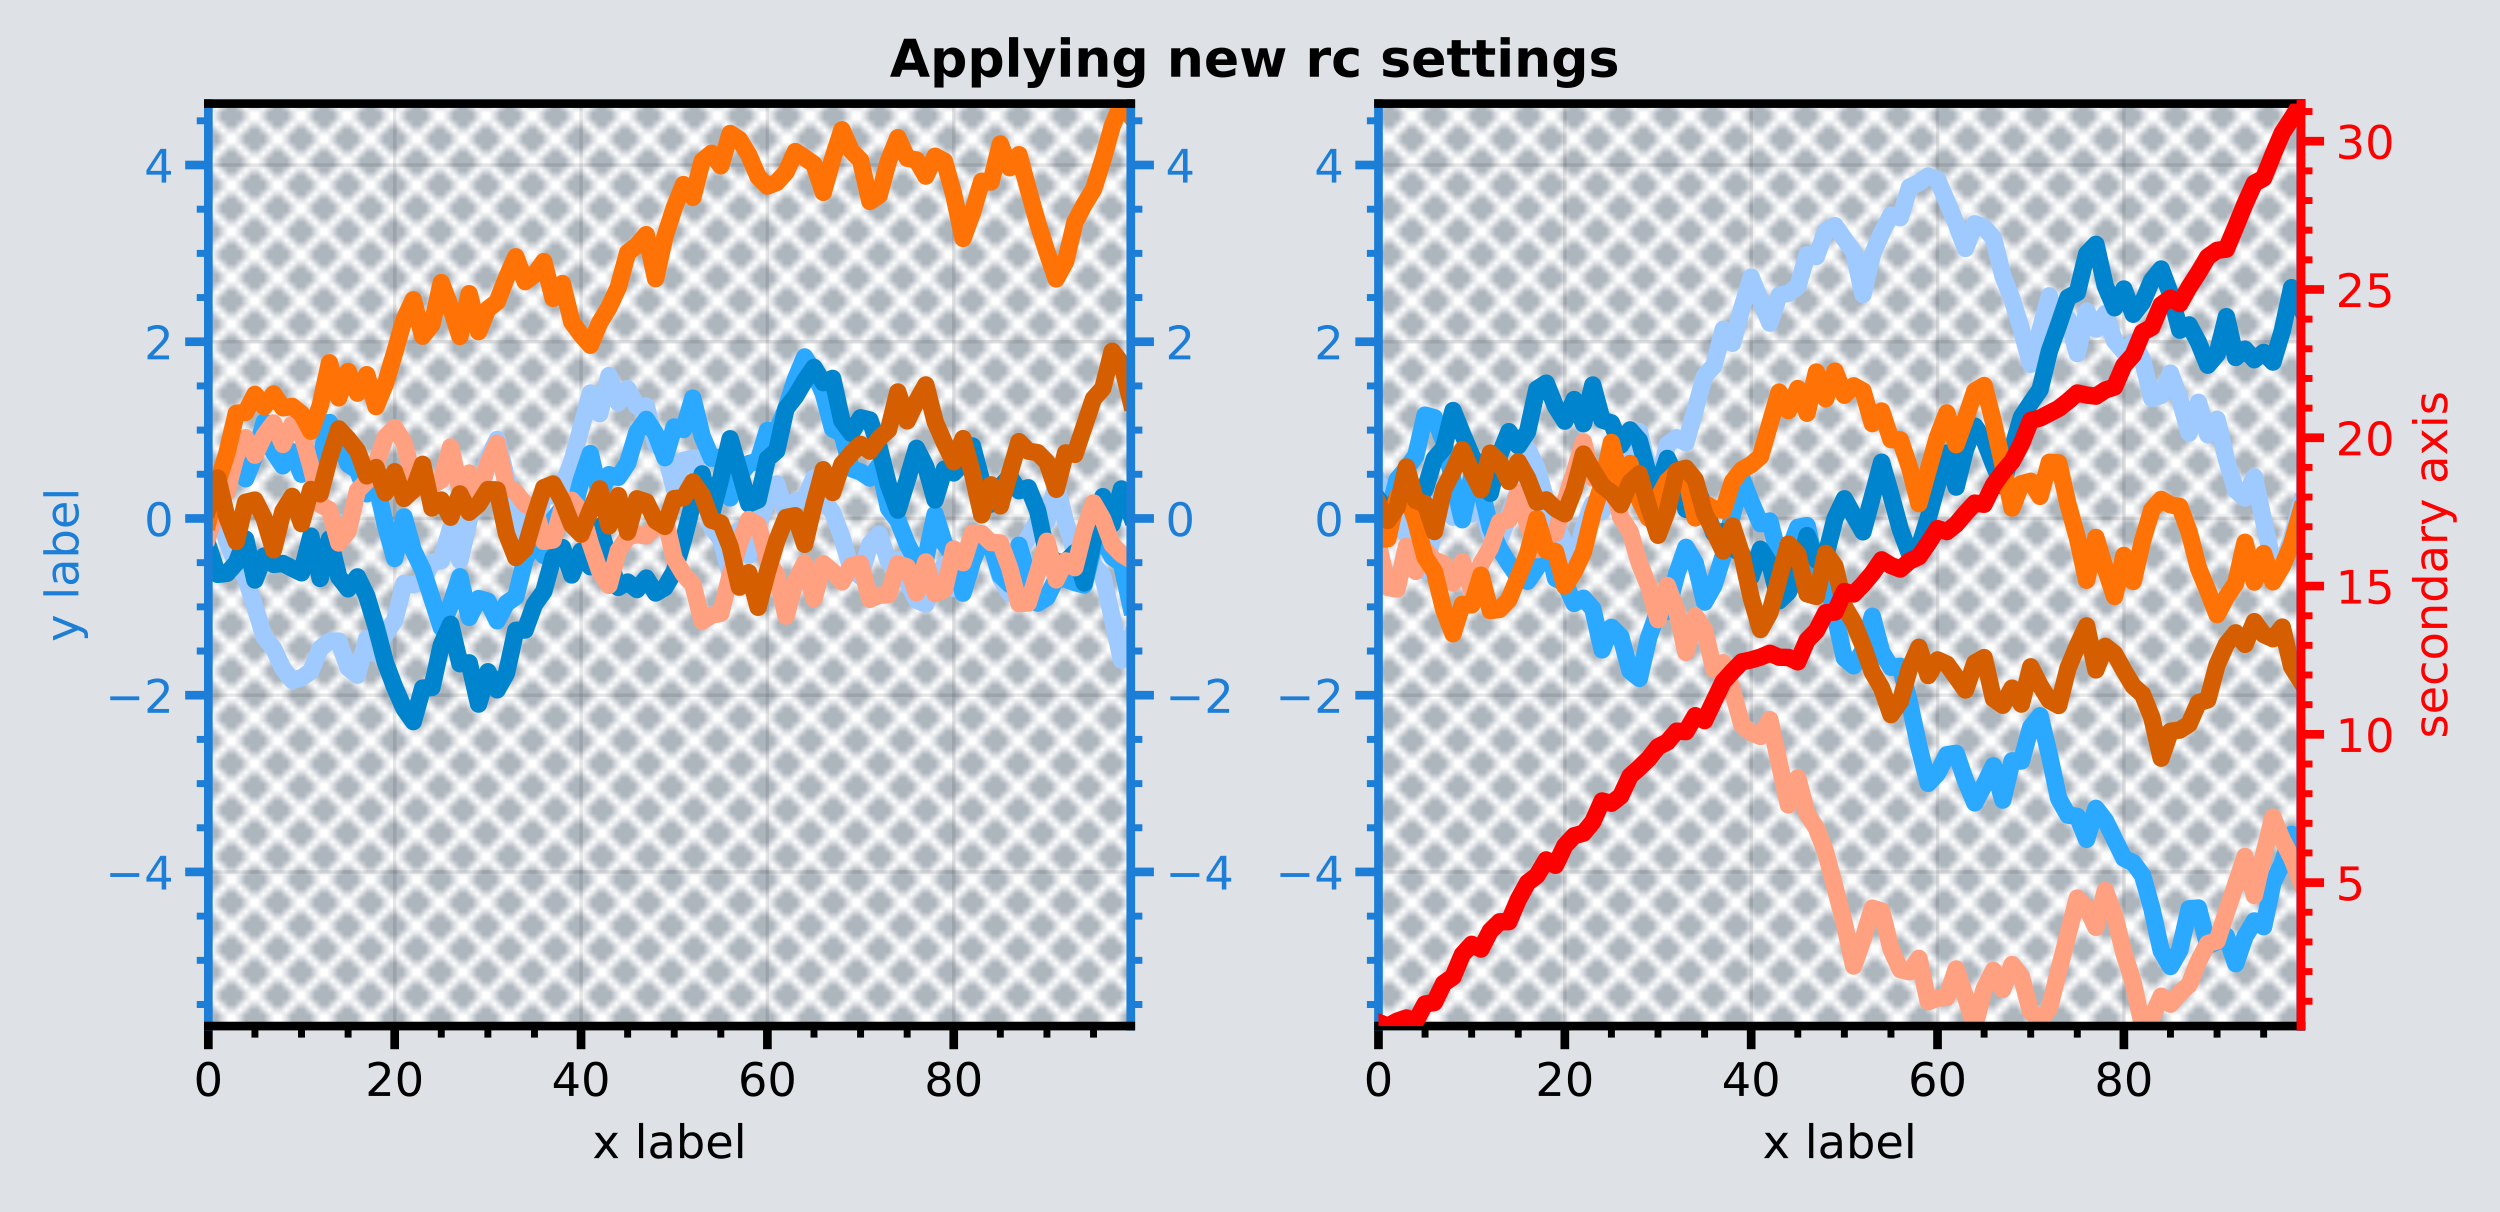 <?xml version="1.0" encoding="utf-8" standalone="no"?>
<!DOCTYPE svg PUBLIC "-//W3C//DTD SVG 1.1//EN"
  "http://www.w3.org/Graphics/SVG/1.1/DTD/svg11.dtd">
<!-- Created with matplotlib (https://matplotlib.org/) -->
<svg height="209.5pt" version="1.1" viewBox="0 0 432 209.5" width="432pt" xmlns="http://www.w3.org/2000/svg" xmlns:xlink="http://www.w3.org/1999/xlink">
 <defs>
  <style type="text/css">
*{stroke-linecap:butt;stroke-linejoin:round;}
  </style>
 </defs>
 <g id="figure_1">
  <g id="patch_1">
   <path d="M 0 209.5 
L 432 209.5 
L 432 0 
L 0 0 
z
" style="fill:#dee2e6;"/>
  </g>
  <g id="axes_1">
   <g id="patch_2">
    <path d="M 36 177.3 
L 195.4 177.3 
L 195.4 17.9 
L 36 17.9 
z
" style="fill:url(#h8e1616dac9);"/>
   </g>
   <g id="matplotlib.axis_1">
    <g id="xtick_1">
     <g id="line2d_1">
      <path clip-path="url(#p31211bf819)" d="M 36 177.3 
L 36 17.9 
" style="fill:none;stroke:#000000;stroke-linecap:square;stroke-opacity:0.1;stroke-width:0.6;"/>
     </g>
     <g id="line2d_2">
      <defs>
       <path d="M 0 0 
L 0 4 
" id="mf911cf3214" style="stroke:#000000;stroke-width:1.5;"/>
      </defs>
      <g>
       <use style="stroke:#000000;stroke-width:1.5;" x="36" xlink:href="#mf911cf3214" y="177.3"/>
      </g>
     </g>
     <g id="text_1">
      <!-- 0 -->
      <defs>
       <path d="M 31.781 66.406 
Q 24.172 66.406 20.328 58.906 
Q 16.5 51.422 16.5 36.375 
Q 16.5 21.391 20.328 13.891 
Q 24.172 6.391 31.781 6.391 
Q 39.453 6.391 43.281 13.891 
Q 47.125 21.391 47.125 36.375 
Q 47.125 51.422 43.281 58.906 
Q 39.453 66.406 31.781 66.406 
z
M 31.781 74.219 
Q 44.047 74.219 50.516 64.516 
Q 56.984 54.828 56.984 36.375 
Q 56.984 17.969 50.516 8.266 
Q 44.047 -1.422 31.781 -1.422 
Q 19.531 -1.422 13.062 8.266 
Q 6.594 17.969 6.594 36.375 
Q 6.594 54.828 13.062 64.516 
Q 19.531 74.219 31.781 74.219 
z
" id="DejaVuSans-48"/>
      </defs>
      <g transform="translate(33.455 189.379)scale(0.08 -0.08)">
       <use xlink:href="#DejaVuSans-48"/>
      </g>
     </g>
    </g>
    <g id="xtick_2">
     <g id="line2d_3">
      <path clip-path="url(#p31211bf819)" d="M 68.202 177.3 
L 68.202 17.9 
" style="fill:none;stroke:#000000;stroke-linecap:square;stroke-opacity:0.1;stroke-width:0.6;"/>
     </g>
     <g id="line2d_4">
      <g>
       <use style="stroke:#000000;stroke-width:1.5;" x="68.202" xlink:href="#mf911cf3214" y="177.3"/>
      </g>
     </g>
     <g id="text_2">
      <!-- 20 -->
      <defs>
       <path d="M 19.188 8.297 
L 53.609 8.297 
L 53.609 0 
L 7.328 0 
L 7.328 8.297 
Q 12.938 14.109 22.625 23.891 
Q 32.328 33.688 34.812 36.531 
Q 39.547 41.844 41.422 45.531 
Q 43.312 49.219 43.312 52.781 
Q 43.312 58.594 39.234 62.25 
Q 35.156 65.922 28.609 65.922 
Q 23.969 65.922 18.812 64.312 
Q 13.672 62.703 7.812 59.422 
L 7.812 69.391 
Q 13.766 71.781 18.938 73 
Q 24.125 74.219 28.422 74.219 
Q 39.75 74.219 46.484 68.547 
Q 53.219 62.891 53.219 53.422 
Q 53.219 48.922 51.531 44.891 
Q 49.859 40.875 45.406 35.406 
Q 44.188 33.984 37.641 27.219 
Q 31.109 20.453 19.188 8.297 
z
" id="DejaVuSans-50"/>
      </defs>
      <g transform="translate(63.112 189.379)scale(0.08 -0.08)">
       <use xlink:href="#DejaVuSans-50"/>
       <use x="63.623" xlink:href="#DejaVuSans-48"/>
      </g>
     </g>
    </g>
    <g id="xtick_3">
     <g id="line2d_5">
      <path clip-path="url(#p31211bf819)" d="M 100.404 177.3 
L 100.404 17.9 
" style="fill:none;stroke:#000000;stroke-linecap:square;stroke-opacity:0.1;stroke-width:0.6;"/>
     </g>
     <g id="line2d_6">
      <g>
       <use style="stroke:#000000;stroke-width:1.5;" x="100.404" xlink:href="#mf911cf3214" y="177.3"/>
      </g>
     </g>
     <g id="text_3">
      <!-- 40 -->
      <defs>
       <path d="M 37.797 64.312 
L 12.891 25.391 
L 37.797 25.391 
z
M 35.203 72.906 
L 47.609 72.906 
L 47.609 25.391 
L 58.016 25.391 
L 58.016 17.188 
L 47.609 17.188 
L 47.609 0 
L 37.797 0 
L 37.797 17.188 
L 4.891 17.188 
L 4.891 26.703 
z
" id="DejaVuSans-52"/>
      </defs>
      <g transform="translate(95.314 189.379)scale(0.08 -0.08)">
       <use xlink:href="#DejaVuSans-52"/>
       <use x="63.623" xlink:href="#DejaVuSans-48"/>
      </g>
     </g>
    </g>
    <g id="xtick_4">
     <g id="line2d_7">
      <path clip-path="url(#p31211bf819)" d="M 132.606 177.3 
L 132.606 17.9 
" style="fill:none;stroke:#000000;stroke-linecap:square;stroke-opacity:0.1;stroke-width:0.6;"/>
     </g>
     <g id="line2d_8">
      <g>
       <use style="stroke:#000000;stroke-width:1.5;" x="132.606" xlink:href="#mf911cf3214" y="177.3"/>
      </g>
     </g>
     <g id="text_4">
      <!-- 60 -->
      <defs>
       <path d="M 33.016 40.375 
Q 26.375 40.375 22.484 35.828 
Q 18.609 31.297 18.609 23.391 
Q 18.609 15.531 22.484 10.953 
Q 26.375 6.391 33.016 6.391 
Q 39.656 6.391 43.531 10.953 
Q 47.406 15.531 47.406 23.391 
Q 47.406 31.297 43.531 35.828 
Q 39.656 40.375 33.016 40.375 
z
M 52.594 71.297 
L 52.594 62.312 
Q 48.875 64.062 45.094 64.984 
Q 41.312 65.922 37.594 65.922 
Q 27.828 65.922 22.672 59.328 
Q 17.531 52.734 16.797 39.406 
Q 19.672 43.656 24.016 45.922 
Q 28.375 48.188 33.594 48.188 
Q 44.578 48.188 50.953 41.516 
Q 57.328 34.859 57.328 23.391 
Q 57.328 12.156 50.688 5.359 
Q 44.047 -1.422 33.016 -1.422 
Q 20.359 -1.422 13.672 8.266 
Q 6.984 17.969 6.984 36.375 
Q 6.984 53.656 15.188 63.938 
Q 23.391 74.219 37.203 74.219 
Q 40.922 74.219 44.703 73.484 
Q 48.484 72.75 52.594 71.297 
z
" id="DejaVuSans-54"/>
      </defs>
      <g transform="translate(127.516 189.379)scale(0.08 -0.08)">
       <use xlink:href="#DejaVuSans-54"/>
       <use x="63.623" xlink:href="#DejaVuSans-48"/>
      </g>
     </g>
    </g>
    <g id="xtick_5">
     <g id="line2d_9">
      <path clip-path="url(#p31211bf819)" d="M 164.808 177.3 
L 164.808 17.9 
" style="fill:none;stroke:#000000;stroke-linecap:square;stroke-opacity:0.1;stroke-width:0.6;"/>
     </g>
     <g id="line2d_10">
      <g>
       <use style="stroke:#000000;stroke-width:1.5;" x="164.808" xlink:href="#mf911cf3214" y="177.3"/>
      </g>
     </g>
     <g id="text_5">
      <!-- 80 -->
      <defs>
       <path d="M 31.781 34.625 
Q 24.75 34.625 20.719 30.859 
Q 16.703 27.094 16.703 20.516 
Q 16.703 13.922 20.719 10.156 
Q 24.75 6.391 31.781 6.391 
Q 38.812 6.391 42.859 10.172 
Q 46.922 13.969 46.922 20.516 
Q 46.922 27.094 42.891 30.859 
Q 38.875 34.625 31.781 34.625 
z
M 21.922 38.812 
Q 15.578 40.375 12.031 44.719 
Q 8.5 49.078 8.5 55.328 
Q 8.5 64.062 14.719 69.141 
Q 20.953 74.219 31.781 74.219 
Q 42.672 74.219 48.875 69.141 
Q 55.078 64.062 55.078 55.328 
Q 55.078 49.078 51.531 44.719 
Q 48 40.375 41.703 38.812 
Q 48.828 37.156 52.797 32.312 
Q 56.781 27.484 56.781 20.516 
Q 56.781 9.906 50.312 4.234 
Q 43.844 -1.422 31.781 -1.422 
Q 19.734 -1.422 13.25 4.234 
Q 6.781 9.906 6.781 20.516 
Q 6.781 27.484 10.781 32.312 
Q 14.797 37.156 21.922 38.812 
z
M 18.312 54.391 
Q 18.312 48.734 21.844 45.562 
Q 25.391 42.391 31.781 42.391 
Q 38.141 42.391 41.719 45.562 
Q 45.312 48.734 45.312 54.391 
Q 45.312 60.062 41.719 63.234 
Q 38.141 66.406 31.781 66.406 
Q 25.391 66.406 21.844 63.234 
Q 18.312 60.062 18.312 54.391 
z
" id="DejaVuSans-56"/>
      </defs>
      <g transform="translate(159.718 189.379)scale(0.08 -0.08)">
       <use xlink:href="#DejaVuSans-56"/>
       <use x="63.623" xlink:href="#DejaVuSans-48"/>
      </g>
     </g>
    </g>
    <g id="xtick_6">
     <g id="line2d_11">
      <defs>
       <path d="M 0 0 
L 0 2 
" id="m71c8cf2486" style="stroke:#000000;stroke-width:1.2;"/>
      </defs>
      <g>
       <use style="stroke:#000000;stroke-width:1.2;" x="44.051" xlink:href="#m71c8cf2486" y="177.3"/>
      </g>
     </g>
    </g>
    <g id="xtick_7">
     <g id="line2d_12">
      <g>
       <use style="stroke:#000000;stroke-width:1.2;" x="52.101" xlink:href="#m71c8cf2486" y="177.3"/>
      </g>
     </g>
    </g>
    <g id="xtick_8">
     <g id="line2d_13">
      <g>
       <use style="stroke:#000000;stroke-width:1.2;" x="60.152" xlink:href="#m71c8cf2486" y="177.3"/>
      </g>
     </g>
    </g>
    <g id="xtick_9">
     <g id="line2d_14">
      <g>
       <use style="stroke:#000000;stroke-width:1.2;" x="76.253" xlink:href="#m71c8cf2486" y="177.3"/>
      </g>
     </g>
    </g>
    <g id="xtick_10">
     <g id="line2d_15">
      <g>
       <use style="stroke:#000000;stroke-width:1.2;" x="84.303" xlink:href="#m71c8cf2486" y="177.3"/>
      </g>
     </g>
    </g>
    <g id="xtick_11">
     <g id="line2d_16">
      <g>
       <use style="stroke:#000000;stroke-width:1.2;" x="92.354" xlink:href="#m71c8cf2486" y="177.3"/>
      </g>
     </g>
    </g>
    <g id="xtick_12">
     <g id="line2d_17">
      <g>
       <use style="stroke:#000000;stroke-width:1.2;" x="108.455" xlink:href="#m71c8cf2486" y="177.3"/>
      </g>
     </g>
    </g>
    <g id="xtick_13">
     <g id="line2d_18">
      <g>
       <use style="stroke:#000000;stroke-width:1.2;" x="116.505" xlink:href="#m71c8cf2486" y="177.3"/>
      </g>
     </g>
    </g>
    <g id="xtick_14">
     <g id="line2d_19">
      <g>
       <use style="stroke:#000000;stroke-width:1.2;" x="124.556" xlink:href="#m71c8cf2486" y="177.3"/>
      </g>
     </g>
    </g>
    <g id="xtick_15">
     <g id="line2d_20">
      <g>
       <use style="stroke:#000000;stroke-width:1.2;" x="140.657" xlink:href="#m71c8cf2486" y="177.3"/>
      </g>
     </g>
    </g>
    <g id="xtick_16">
     <g id="line2d_21">
      <g>
       <use style="stroke:#000000;stroke-width:1.2;" x="148.707" xlink:href="#m71c8cf2486" y="177.3"/>
      </g>
     </g>
    </g>
    <g id="xtick_17">
     <g id="line2d_22">
      <g>
       <use style="stroke:#000000;stroke-width:1.2;" x="156.758" xlink:href="#m71c8cf2486" y="177.3"/>
      </g>
     </g>
    </g>
    <g id="xtick_18">
     <g id="line2d_23">
      <g>
       <use style="stroke:#000000;stroke-width:1.2;" x="172.859" xlink:href="#m71c8cf2486" y="177.3"/>
      </g>
     </g>
    </g>
    <g id="xtick_19">
     <g id="line2d_24">
      <g>
       <use style="stroke:#000000;stroke-width:1.2;" x="180.909" xlink:href="#m71c8cf2486" y="177.3"/>
      </g>
     </g>
    </g>
    <g id="xtick_20">
     <g id="line2d_25">
      <g>
       <use style="stroke:#000000;stroke-width:1.2;" x="188.96" xlink:href="#m71c8cf2486" y="177.3"/>
      </g>
     </g>
    </g>
    <g id="text_6">
     <!-- x label -->
     <defs>
      <path d="M 54.891 54.688 
L 35.109 28.078 
L 55.906 0 
L 45.312 0 
L 29.391 21.484 
L 13.484 0 
L 2.875 0 
L 24.125 28.609 
L 4.688 54.688 
L 15.281 54.688 
L 29.781 35.203 
L 44.281 54.688 
z
" id="DejaVuSans-120"/>
      <path id="DejaVuSans-32"/>
      <path d="M 9.422 75.984 
L 18.406 75.984 
L 18.406 0 
L 9.422 0 
z
" id="DejaVuSans-108"/>
      <path d="M 34.281 27.484 
Q 23.391 27.484 19.188 25 
Q 14.984 22.516 14.984 16.5 
Q 14.984 11.719 18.141 8.906 
Q 21.297 6.109 26.703 6.109 
Q 34.188 6.109 38.703 11.406 
Q 43.219 16.703 43.219 25.484 
L 43.219 27.484 
z
M 52.203 31.203 
L 52.203 0 
L 43.219 0 
L 43.219 8.297 
Q 40.141 3.328 35.547 0.953 
Q 30.953 -1.422 24.312 -1.422 
Q 15.922 -1.422 10.953 3.297 
Q 6 8.016 6 15.922 
Q 6 25.141 12.172 29.828 
Q 18.359 34.516 30.609 34.516 
L 43.219 34.516 
L 43.219 35.406 
Q 43.219 41.609 39.141 45 
Q 35.062 48.391 27.688 48.391 
Q 23 48.391 18.547 47.266 
Q 14.109 46.141 10.016 43.891 
L 10.016 52.203 
Q 14.938 54.109 19.578 55.047 
Q 24.219 56 28.609 56 
Q 40.484 56 46.344 49.844 
Q 52.203 43.703 52.203 31.203 
z
" id="DejaVuSans-97"/>
      <path d="M 48.688 27.297 
Q 48.688 37.203 44.609 42.844 
Q 40.531 48.484 33.406 48.484 
Q 26.266 48.484 22.188 42.844 
Q 18.109 37.203 18.109 27.297 
Q 18.109 17.391 22.188 11.75 
Q 26.266 6.109 33.406 6.109 
Q 40.531 6.109 44.609 11.75 
Q 48.688 17.391 48.688 27.297 
z
M 18.109 46.391 
Q 20.953 51.266 25.266 53.625 
Q 29.594 56 35.594 56 
Q 45.562 56 51.781 48.094 
Q 58.016 40.188 58.016 27.297 
Q 58.016 14.406 51.781 6.484 
Q 45.562 -1.422 35.594 -1.422 
Q 29.594 -1.422 25.266 0.953 
Q 20.953 3.328 18.109 8.203 
L 18.109 0 
L 9.078 0 
L 9.078 75.984 
L 18.109 75.984 
z
" id="DejaVuSans-98"/>
      <path d="M 56.203 29.594 
L 56.203 25.203 
L 14.891 25.203 
Q 15.484 15.922 20.484 11.062 
Q 25.484 6.203 34.422 6.203 
Q 39.594 6.203 44.453 7.469 
Q 49.312 8.734 54.109 11.281 
L 54.109 2.781 
Q 49.266 0.734 44.188 -0.344 
Q 39.109 -1.422 33.891 -1.422 
Q 20.797 -1.422 13.156 6.188 
Q 5.516 13.812 5.516 26.812 
Q 5.516 40.234 12.766 48.109 
Q 20.016 56 32.328 56 
Q 43.359 56 49.781 48.891 
Q 56.203 41.797 56.203 29.594 
z
M 47.219 32.234 
Q 47.125 39.594 43.094 43.984 
Q 39.062 48.391 32.422 48.391 
Q 24.906 48.391 20.391 44.141 
Q 15.875 39.891 15.188 32.172 
z
" id="DejaVuSans-101"/>
     </defs>
     <g transform="translate(102.387 200.121)scale(0.08 -0.08)">
      <use xlink:href="#DejaVuSans-120"/>
      <use x="59.18" xlink:href="#DejaVuSans-32"/>
      <use x="90.967" xlink:href="#DejaVuSans-108"/>
      <use x="118.75" xlink:href="#DejaVuSans-97"/>
      <use x="180.029" xlink:href="#DejaVuSans-98"/>
      <use x="243.506" xlink:href="#DejaVuSans-101"/>
      <use x="305.029" xlink:href="#DejaVuSans-108"/>
     </g>
    </g>
   </g>
   <g id="matplotlib.axis_2">
    <g id="ytick_1">
     <g id="line2d_26">
      <path clip-path="url(#p31211bf819)" d="M 36 150.673 
L 195.4 150.673 
" style="fill:none;stroke:#000000;stroke-linecap:square;stroke-opacity:0.1;stroke-width:0.6;"/>
     </g>
     <g id="line2d_27">
      <defs>
       <path d="M 0 0 
L -4 0 
" id="mb0776f16c7" style="stroke:#1c7ed6;stroke-width:1.5;"/>
      </defs>
      <g>
       <use style="fill:#1c7ed6;stroke:#1c7ed6;stroke-width:1.5;" x="36" xlink:href="#mb0776f16c7" y="150.673"/>
      </g>
     </g>
     <g id="line2d_28">
      <defs>
       <path d="M 0 0 
L 4 0 
" id="m814830aa8c" style="stroke:#1c7ed6;stroke-width:1.5;"/>
      </defs>
      <g>
       <use style="fill:#1c7ed6;stroke:#1c7ed6;stroke-width:1.5;" x="195.4" xlink:href="#m814830aa8c" y="150.673"/>
      </g>
     </g>
     <g id="text_7">
      <!-- −4 -->
      <defs>
       <path d="M 10.594 35.5 
L 73.188 35.5 
L 73.188 27.203 
L 10.594 27.203 
z
" id="DejaVuSans-8722"/>
      </defs>
      <g style="fill:#1c7ed6;" transform="translate(18.206 153.712)scale(0.08 -0.08)">
       <use xlink:href="#DejaVuSans-8722"/>
       <use x="83.789" xlink:href="#DejaVuSans-52"/>
      </g>
     </g>
     <g id="text_8">
      <!-- −4 -->
      <g style="fill:#1c7ed6;" transform="translate(201.4 153.712)scale(0.08 -0.08)">
       <use xlink:href="#DejaVuSans-8722"/>
       <use x="83.789" xlink:href="#DejaVuSans-52"/>
      </g>
     </g>
    </g>
    <g id="ytick_2">
     <g id="line2d_29">
      <path clip-path="url(#p31211bf819)" d="M 36 120.133 
L 195.4 120.133 
" style="fill:none;stroke:#000000;stroke-linecap:square;stroke-opacity:0.1;stroke-width:0.6;"/>
     </g>
     <g id="line2d_30">
      <g>
       <use style="fill:#1c7ed6;stroke:#1c7ed6;stroke-width:1.5;" x="36" xlink:href="#mb0776f16c7" y="120.133"/>
      </g>
     </g>
     <g id="line2d_31">
      <g>
       <use style="fill:#1c7ed6;stroke:#1c7ed6;stroke-width:1.5;" x="195.4" xlink:href="#m814830aa8c" y="120.133"/>
      </g>
     </g>
     <g id="text_9">
      <!-- −2 -->
      <g style="fill:#1c7ed6;" transform="translate(18.206 123.172)scale(0.08 -0.08)">
       <use xlink:href="#DejaVuSans-8722"/>
       <use x="83.789" xlink:href="#DejaVuSans-50"/>
      </g>
     </g>
     <g id="text_10">
      <!-- −2 -->
      <g style="fill:#1c7ed6;" transform="translate(201.4 123.172)scale(0.08 -0.08)">
       <use xlink:href="#DejaVuSans-8722"/>
       <use x="83.789" xlink:href="#DejaVuSans-50"/>
      </g>
     </g>
    </g>
    <g id="ytick_3">
     <g id="line2d_32">
      <path clip-path="url(#p31211bf819)" d="M 36 89.593 
L 195.4 89.593 
" style="fill:none;stroke:#000000;stroke-linecap:square;stroke-opacity:0.1;stroke-width:0.6;"/>
     </g>
     <g id="line2d_33">
      <g>
       <use style="fill:#1c7ed6;stroke:#1c7ed6;stroke-width:1.5;" x="36" xlink:href="#mb0776f16c7" y="89.593"/>
      </g>
     </g>
     <g id="line2d_34">
      <g>
       <use style="fill:#1c7ed6;stroke:#1c7ed6;stroke-width:1.5;" x="195.4" xlink:href="#m814830aa8c" y="89.593"/>
      </g>
     </g>
     <g id="text_11">
      <!-- 0 -->
      <g style="fill:#1c7ed6;" transform="translate(24.91 92.632)scale(0.08 -0.08)">
       <use xlink:href="#DejaVuSans-48"/>
      </g>
     </g>
     <g id="text_12">
      <!-- 0 -->
      <g style="fill:#1c7ed6;" transform="translate(201.4 92.632)scale(0.08 -0.08)">
       <use xlink:href="#DejaVuSans-48"/>
      </g>
     </g>
    </g>
    <g id="ytick_4">
     <g id="line2d_35">
      <path clip-path="url(#p31211bf819)" d="M 36 59.052 
L 195.4 59.052 
" style="fill:none;stroke:#000000;stroke-linecap:square;stroke-opacity:0.1;stroke-width:0.6;"/>
     </g>
     <g id="line2d_36">
      <g>
       <use style="fill:#1c7ed6;stroke:#1c7ed6;stroke-width:1.5;" x="36" xlink:href="#mb0776f16c7" y="59.052"/>
      </g>
     </g>
     <g id="line2d_37">
      <g>
       <use style="fill:#1c7ed6;stroke:#1c7ed6;stroke-width:1.5;" x="195.4" xlink:href="#m814830aa8c" y="59.052"/>
      </g>
     </g>
     <g id="text_13">
      <!-- 2 -->
      <g style="fill:#1c7ed6;" transform="translate(24.91 62.092)scale(0.08 -0.08)">
       <use xlink:href="#DejaVuSans-50"/>
      </g>
     </g>
     <g id="text_14">
      <!-- 2 -->
      <g style="fill:#1c7ed6;" transform="translate(201.4 62.092)scale(0.08 -0.08)">
       <use xlink:href="#DejaVuSans-50"/>
      </g>
     </g>
    </g>
    <g id="ytick_5">
     <g id="line2d_38">
      <path clip-path="url(#p31211bf819)" d="M 36 28.512 
L 195.4 28.512 
" style="fill:none;stroke:#000000;stroke-linecap:square;stroke-opacity:0.1;stroke-width:0.6;"/>
     </g>
     <g id="line2d_39">
      <g>
       <use style="fill:#1c7ed6;stroke:#1c7ed6;stroke-width:1.5;" x="36" xlink:href="#mb0776f16c7" y="28.512"/>
      </g>
     </g>
     <g id="line2d_40">
      <g>
       <use style="fill:#1c7ed6;stroke:#1c7ed6;stroke-width:1.5;" x="195.4" xlink:href="#m814830aa8c" y="28.512"/>
      </g>
     </g>
     <g id="text_15">
      <!-- 4 -->
      <g style="fill:#1c7ed6;" transform="translate(24.91 31.552)scale(0.08 -0.08)">
       <use xlink:href="#DejaVuSans-52"/>
      </g>
     </g>
     <g id="text_16">
      <!-- 4 -->
      <g style="fill:#1c7ed6;" transform="translate(201.4 31.552)scale(0.08 -0.08)">
       <use xlink:href="#DejaVuSans-52"/>
      </g>
     </g>
    </g>
    <g id="ytick_6">
     <g id="line2d_41">
      <defs>
       <path d="M 0 0 
L -2 0 
" id="mcead1daeea" style="stroke:#1c7ed6;stroke-width:1.2;"/>
      </defs>
      <g>
       <use style="fill:#1c7ed6;stroke:#1c7ed6;stroke-width:1.2;" x="36" xlink:href="#mcead1daeea" y="173.578"/>
      </g>
     </g>
     <g id="line2d_42">
      <defs>
       <path d="M 0 0 
L 2 0 
" id="m376ac1b1c7" style="stroke:#1c7ed6;stroke-width:1.2;"/>
      </defs>
      <g>
       <use style="fill:#1c7ed6;stroke:#1c7ed6;stroke-width:1.2;" x="195.4" xlink:href="#m376ac1b1c7" y="173.578"/>
      </g>
     </g>
    </g>
    <g id="ytick_7">
     <g id="line2d_43">
      <g>
       <use style="fill:#1c7ed6;stroke:#1c7ed6;stroke-width:1.2;" x="36" xlink:href="#mcead1daeea" y="165.943"/>
      </g>
     </g>
     <g id="line2d_44">
      <g>
       <use style="fill:#1c7ed6;stroke:#1c7ed6;stroke-width:1.2;" x="195.4" xlink:href="#m376ac1b1c7" y="165.943"/>
      </g>
     </g>
    </g>
    <g id="ytick_8">
     <g id="line2d_45">
      <g>
       <use style="fill:#1c7ed6;stroke:#1c7ed6;stroke-width:1.2;" x="36" xlink:href="#mcead1daeea" y="158.308"/>
      </g>
     </g>
     <g id="line2d_46">
      <g>
       <use style="fill:#1c7ed6;stroke:#1c7ed6;stroke-width:1.2;" x="195.4" xlink:href="#m376ac1b1c7" y="158.308"/>
      </g>
     </g>
    </g>
    <g id="ytick_9">
     <g id="line2d_47">
      <g>
       <use style="fill:#1c7ed6;stroke:#1c7ed6;stroke-width:1.2;" x="36" xlink:href="#mcead1daeea" y="143.038"/>
      </g>
     </g>
     <g id="line2d_48">
      <g>
       <use style="fill:#1c7ed6;stroke:#1c7ed6;stroke-width:1.2;" x="195.4" xlink:href="#m376ac1b1c7" y="143.038"/>
      </g>
     </g>
    </g>
    <g id="ytick_10">
     <g id="line2d_49">
      <g>
       <use style="fill:#1c7ed6;stroke:#1c7ed6;stroke-width:1.2;" x="36" xlink:href="#mcead1daeea" y="135.403"/>
      </g>
     </g>
     <g id="line2d_50">
      <g>
       <use style="fill:#1c7ed6;stroke:#1c7ed6;stroke-width:1.2;" x="195.4" xlink:href="#m376ac1b1c7" y="135.403"/>
      </g>
     </g>
    </g>
    <g id="ytick_11">
     <g id="line2d_51">
      <g>
       <use style="fill:#1c7ed6;stroke:#1c7ed6;stroke-width:1.2;" x="36" xlink:href="#mcead1daeea" y="127.768"/>
      </g>
     </g>
     <g id="line2d_52">
      <g>
       <use style="fill:#1c7ed6;stroke:#1c7ed6;stroke-width:1.2;" x="195.4" xlink:href="#m376ac1b1c7" y="127.768"/>
      </g>
     </g>
    </g>
    <g id="ytick_12">
     <g id="line2d_53">
      <g>
       <use style="fill:#1c7ed6;stroke:#1c7ed6;stroke-width:1.2;" x="36" xlink:href="#mcead1daeea" y="112.498"/>
      </g>
     </g>
     <g id="line2d_54">
      <g>
       <use style="fill:#1c7ed6;stroke:#1c7ed6;stroke-width:1.2;" x="195.4" xlink:href="#m376ac1b1c7" y="112.498"/>
      </g>
     </g>
    </g>
    <g id="ytick_13">
     <g id="line2d_55">
      <g>
       <use style="fill:#1c7ed6;stroke:#1c7ed6;stroke-width:1.2;" x="36" xlink:href="#mcead1daeea" y="104.863"/>
      </g>
     </g>
     <g id="line2d_56">
      <g>
       <use style="fill:#1c7ed6;stroke:#1c7ed6;stroke-width:1.2;" x="195.4" xlink:href="#m376ac1b1c7" y="104.863"/>
      </g>
     </g>
    </g>
    <g id="ytick_14">
     <g id="line2d_57">
      <g>
       <use style="fill:#1c7ed6;stroke:#1c7ed6;stroke-width:1.2;" x="36" xlink:href="#mcead1daeea" y="97.228"/>
      </g>
     </g>
     <g id="line2d_58">
      <g>
       <use style="fill:#1c7ed6;stroke:#1c7ed6;stroke-width:1.2;" x="195.4" xlink:href="#m376ac1b1c7" y="97.228"/>
      </g>
     </g>
    </g>
    <g id="ytick_15">
     <g id="line2d_59">
      <g>
       <use style="fill:#1c7ed6;stroke:#1c7ed6;stroke-width:1.2;" x="36" xlink:href="#mcead1daeea" y="81.958"/>
      </g>
     </g>
     <g id="line2d_60">
      <g>
       <use style="fill:#1c7ed6;stroke:#1c7ed6;stroke-width:1.2;" x="195.4" xlink:href="#m376ac1b1c7" y="81.958"/>
      </g>
     </g>
    </g>
    <g id="ytick_16">
     <g id="line2d_61">
      <g>
       <use style="fill:#1c7ed6;stroke:#1c7ed6;stroke-width:1.2;" x="36" xlink:href="#mcead1daeea" y="74.322"/>
      </g>
     </g>
     <g id="line2d_62">
      <g>
       <use style="fill:#1c7ed6;stroke:#1c7ed6;stroke-width:1.2;" x="195.4" xlink:href="#m376ac1b1c7" y="74.322"/>
      </g>
     </g>
    </g>
    <g id="ytick_17">
     <g id="line2d_63">
      <g>
       <use style="fill:#1c7ed6;stroke:#1c7ed6;stroke-width:1.2;" x="36" xlink:href="#mcead1daeea" y="66.687"/>
      </g>
     </g>
     <g id="line2d_64">
      <g>
       <use style="fill:#1c7ed6;stroke:#1c7ed6;stroke-width:1.2;" x="195.4" xlink:href="#m376ac1b1c7" y="66.687"/>
      </g>
     </g>
    </g>
    <g id="ytick_18">
     <g id="line2d_65">
      <g>
       <use style="fill:#1c7ed6;stroke:#1c7ed6;stroke-width:1.2;" x="36" xlink:href="#mcead1daeea" y="51.417"/>
      </g>
     </g>
     <g id="line2d_66">
      <g>
       <use style="fill:#1c7ed6;stroke:#1c7ed6;stroke-width:1.2;" x="195.4" xlink:href="#m376ac1b1c7" y="51.417"/>
      </g>
     </g>
    </g>
    <g id="ytick_19">
     <g id="line2d_67">
      <g>
       <use style="fill:#1c7ed6;stroke:#1c7ed6;stroke-width:1.2;" x="36" xlink:href="#mcead1daeea" y="43.782"/>
      </g>
     </g>
     <g id="line2d_68">
      <g>
       <use style="fill:#1c7ed6;stroke:#1c7ed6;stroke-width:1.2;" x="195.4" xlink:href="#m376ac1b1c7" y="43.782"/>
      </g>
     </g>
    </g>
    <g id="ytick_20">
     <g id="line2d_69">
      <g>
       <use style="fill:#1c7ed6;stroke:#1c7ed6;stroke-width:1.2;" x="36" xlink:href="#mcead1daeea" y="36.147"/>
      </g>
     </g>
     <g id="line2d_70">
      <g>
       <use style="fill:#1c7ed6;stroke:#1c7ed6;stroke-width:1.2;" x="195.4" xlink:href="#m376ac1b1c7" y="36.147"/>
      </g>
     </g>
    </g>
    <g id="ytick_21">
     <g id="line2d_71">
      <g>
       <use style="fill:#1c7ed6;stroke:#1c7ed6;stroke-width:1.2;" x="36" xlink:href="#mcead1daeea" y="20.877"/>
      </g>
     </g>
     <g id="line2d_72">
      <g>
       <use style="fill:#1c7ed6;stroke:#1c7ed6;stroke-width:1.2;" x="195.4" xlink:href="#m376ac1b1c7" y="20.877"/>
      </g>
     </g>
    </g>
    <g id="text_17">
     <!-- y label -->
     <defs>
      <path d="M 32.172 -5.078 
Q 28.375 -14.844 24.75 -17.812 
Q 21.141 -20.797 15.094 -20.797 
L 7.906 -20.797 
L 7.906 -13.281 
L 13.188 -13.281 
Q 16.891 -13.281 18.938 -11.516 
Q 21 -9.766 23.484 -3.219 
L 25.094 0.875 
L 2.984 54.688 
L 12.5 54.688 
L 29.594 11.922 
L 46.688 54.688 
L 56.203 54.688 
z
" id="DejaVuSans-121"/>
     </defs>
     <g style="fill:#1c7ed6;" transform="translate(13.543 110.913)rotate(-90)scale(0.08 -0.08)">
      <use xlink:href="#DejaVuSans-121"/>
      <use x="59.18" xlink:href="#DejaVuSans-32"/>
      <use x="90.967" xlink:href="#DejaVuSans-108"/>
      <use x="118.75" xlink:href="#DejaVuSans-97"/>
      <use x="180.029" xlink:href="#DejaVuSans-98"/>
      <use x="243.506" xlink:href="#DejaVuSans-101"/>
      <use x="305.029" xlink:href="#DejaVuSans-108"/>
     </g>
    </g>
   </g>
   <g id="line2d_73">
    <path clip-path="url(#p31211bf819)" d="M 36 87.794 
L 37.61 87.347 
L 39.22 93.608 
L 40.83 97.515 
L 42.44 99.893 
L 44.051 104.823 
L 45.661 110.109 
L 47.271 112.054 
L 48.881 115.528 
L 50.491 117.571 
L 52.101 117.122 
L 53.711 116.006 
L 55.321 112.082 
L 56.931 110.781 
L 58.541 110.779 
L 60.152 115.393 
L 61.762 116.673 
L 63.372 110.351 
L 64.982 112.977 
L 66.592 109.543 
L 68.202 107.226 
L 69.812 100.812 
L 71.422 101.045 
L 73.032 100.517 
L 74.642 97.181 
L 76.253 96.861 
L 77.863 91.265 
L 79.473 96.857 
L 81.083 89.786 
L 82.693 84.977 
L 84.303 79.246 
L 85.913 75.943 
L 87.523 82.634 
L 89.133 88.981 
L 90.743 94.171 
L 92.354 92.607 
L 93.964 85.597 
L 95.574 85.678 
L 97.184 83.962 
L 98.794 79.83 
L 100.404 74.043 
L 102.014 67.919 
L 103.624 71.5 
L 105.234 64.889 
L 106.844 69.612 
L 108.455 67.173 
L 110.065 70.195 
L 111.675 70.162 
L 113.285 76.729 
L 114.895 77.974 
L 116.505 84.499 
L 118.115 79.562 
L 119.725 79.179 
L 121.335 83.822 
L 122.945 91.053 
L 124.556 93.187 
L 126.166 99.169 
L 127.776 91.679 
L 129.386 95.984 
L 130.996 90.727 
L 132.606 86.521 
L 134.216 83.62 
L 135.826 88.768 
L 137.436 86.635 
L 139.046 86.189 
L 140.657 82.588 
L 142.267 86.344 
L 143.877 88.536 
L 145.487 92.815 
L 147.097 98.402 
L 148.707 99.604 
L 150.317 94.009 
L 151.927 92.3 
L 153.537 97.074 
L 155.147 96.718 
L 156.758 100.466 
L 158.368 103.704 
L 159.978 104.388 
L 161.588 100.898 
L 163.198 97.522 
L 164.808 101.656 
L 166.418 97.929 
L 168.028 94.467 
L 169.638 92.87 
L 171.248 94.281 
L 172.859 99.877 
L 174.469 102.509 
L 176.079 95.491 
L 177.689 92.865 
L 179.299 89.978 
L 180.909 90.103 
L 182.519 83.693 
L 184.129 90.194 
L 185.739 95.456 
L 187.349 92.036 
L 188.96 97.573 
L 190.57 99.559 
L 192.18 106.638 
L 193.79 114.068 
L 195.4 110.171 
" style="fill:none;stroke:#9ecaff;stroke-linecap:square;stroke-width:3;"/>
   </g>
   <g id="line2d_74">
    <path clip-path="url(#p31211bf819)" d="M 36 83.405 
L 37.61 87.088 
L 39.22 80.583 
L 40.83 80.781 
L 42.44 82.737 
L 44.051 78.726 
L 45.661 72.912 
L 47.271 78.133 
L 48.881 80.497 
L 50.491 78.04 
L 52.101 81.949 
L 53.711 80.814 
L 55.321 79.266 
L 56.931 72.996 
L 58.541 75.584 
L 60.152 80.177 
L 61.762 81.289 
L 63.372 85.334 
L 64.982 83.501 
L 66.592 90.692 
L 68.202 96.499 
L 69.812 89.316 
L 71.422 95.118 
L 73.032 98.449 
L 74.642 103.417 
L 76.253 108.438 
L 77.863 104.516 
L 79.473 99.66 
L 81.083 106.687 
L 82.693 103.436 
L 84.303 103.899 
L 85.913 107.263 
L 87.523 104.239 
L 89.133 103.121 
L 90.743 96.659 
L 92.354 93.475 
L 93.964 95.995 
L 95.574 89.824 
L 97.184 87.774 
L 98.794 89.448 
L 100.404 83.105 
L 102.014 78.373 
L 103.624 85.396 
L 105.234 82.025 
L 106.844 82.49 
L 108.455 80.053 
L 110.065 74.666 
L 111.675 72.474 
L 113.285 74.936 
L 114.895 79.085 
L 116.505 73.77 
L 118.115 74.231 
L 119.725 68.799 
L 121.335 75.391 
L 122.945 79.175 
L 124.556 79.008 
L 126.166 86.039 
L 127.776 82.2 
L 129.386 80.118 
L 130.996 79.683 
L 132.606 74.379 
L 134.216 74.557 
L 135.826 70.609 
L 137.436 65.561 
L 139.046 61.678 
L 140.657 64.328 
L 142.267 68 
L 143.877 74.12 
L 145.487 74.903 
L 147.097 80.974 
L 148.707 81.554 
L 150.317 82.61 
L 151.927 80.435 
L 153.537 87.825 
L 155.147 89.933 
L 156.758 93.963 
L 158.368 97.04 
L 159.978 96.439 
L 161.588 88.853 
L 163.198 93.944 
L 164.808 96.097 
L 166.418 102.492 
L 168.028 97.076 
L 169.638 93.194 
L 171.248 94.204 
L 172.859 99.419 
L 174.469 100.975 
L 176.079 94.227 
L 177.689 99.934 
L 179.299 104.215 
L 180.909 103.233 
L 182.519 99.993 
L 184.129 100.068 
L 185.739 100.676 
L 187.349 101.086 
L 188.96 94.455 
L 190.57 93.232 
L 192.18 96.229 
L 193.79 97.406 
L 195.4 104.68 
" style="fill:none;stroke:#2ba8ff;stroke-linecap:square;stroke-width:3;"/>
   </g>
   <g id="line2d_75">
    <path clip-path="url(#p31211bf819)" d="M 36 94.379 
L 37.61 99.257 
L 39.22 99.079 
L 40.83 97.275 
L 42.44 93.152 
L 44.051 100.231 
L 45.661 96.072 
L 47.271 97.531 
L 48.881 97.366 
L 50.491 98.203 
L 52.101 98.989 
L 53.711 92.636 
L 55.321 99.957 
L 56.931 93.134 
L 58.541 99.703 
L 60.152 101.756 
L 61.762 99.681 
L 63.372 102.989 
L 64.982 108.318 
L 66.592 114.469 
L 68.202 118.757 
L 69.812 122.433 
L 71.422 124.695 
L 73.032 118.897 
L 74.642 118.796 
L 76.253 111.489 
L 77.863 107.88 
L 79.473 114.692 
L 81.083 114.538 
L 82.693 121.671 
L 84.303 116.075 
L 85.913 119.203 
L 87.523 116.332 
L 89.133 108.923 
L 90.743 108.875 
L 92.354 104.45 
L 93.964 102.205 
L 95.574 96.34 
L 97.184 94.611 
L 98.794 99.356 
L 100.404 95.217 
L 102.014 97.939 
L 103.624 90.974 
L 105.234 96.703 
L 106.844 101.512 
L 108.455 100.571 
L 110.065 101.887 
L 111.675 99.897 
L 113.285 102.474 
L 114.895 101.525 
L 116.505 98.758 
L 118.115 93.229 
L 119.725 86.91 
L 121.335 81.885 
L 122.945 88.878 
L 124.556 82.666 
L 126.166 75.81 
L 127.776 81.392 
L 129.386 87.084 
L 130.996 86.404 
L 132.606 79.275 
L 134.216 77.897 
L 135.826 70.6 
L 137.436 68.538 
L 139.046 65.807 
L 140.657 63.487 
L 142.267 66.135 
L 143.877 65.381 
L 145.487 72.734 
L 147.097 74.88 
L 148.707 72.191 
L 150.317 72.578 
L 151.927 77.34 
L 153.537 83.783 
L 155.147 88.154 
L 156.758 82.981 
L 158.368 77.471 
L 159.978 80.65 
L 161.588 86.398 
L 163.198 81.065 
L 164.808 81.729 
L 166.418 80.072 
L 168.028 77.058 
L 169.638 83.131 
L 171.248 87.104 
L 172.859 84.124 
L 174.469 82.352 
L 176.079 84.797 
L 177.689 84.285 
L 179.299 88.225 
L 180.909 95.763 
L 182.519 97.089 
L 184.129 97.157 
L 185.739 95.492 
L 187.349 100.731 
L 188.96 93.317 
L 190.57 85.817 
L 192.18 90.569 
L 193.79 84.493 
L 195.4 88.963 
" style="fill:none;stroke:#0084cd;stroke-linecap:square;stroke-width:3;"/>
   </g>
   <g id="line2d_76">
    <path clip-path="url(#p31211bf819)" d="M 36 92.549 
L 37.61 87.524 
L 39.22 84.917 
L 40.83 78.635 
L 42.44 75.639 
L 44.051 78.669 
L 45.661 75.232 
L 47.271 73.088 
L 48.881 76.806 
L 50.491 73.371 
L 52.101 74.853 
L 53.711 80.558 
L 55.321 87.155 
L 56.931 88.091 
L 58.541 93.828 
L 60.152 91.813 
L 61.762 84.786 
L 63.372 83.148 
L 64.982 80.15 
L 66.592 75.541 
L 68.202 73.919 
L 69.812 76.438 
L 71.422 82.614 
L 73.032 84.338 
L 74.642 83.873 
L 76.253 82.943 
L 77.863 77.24 
L 79.473 84.415 
L 81.083 81.738 
L 82.693 86.096 
L 84.303 79.95 
L 85.913 76.58 
L 87.523 83.901 
L 89.133 85.115 
L 90.743 87.168 
L 92.354 87.489 
L 93.964 93.547 
L 95.574 93.313 
L 97.184 87.656 
L 98.794 86.441 
L 100.404 88.255 
L 102.014 93.919 
L 103.624 98.694 
L 105.234 101.151 
L 106.844 95.149 
L 108.455 92.782 
L 110.065 92.375 
L 111.675 92.598 
L 113.285 91.075 
L 114.895 89.498 
L 116.505 96.543 
L 118.115 99.231 
L 119.725 101.016 
L 121.335 107.341 
L 122.945 106.316 
L 124.556 105.996 
L 126.166 99.432 
L 127.776 93.88 
L 129.386 89.769 
L 130.996 90.7 
L 132.606 96.641 
L 134.216 99.385 
L 135.826 106.479 
L 137.436 100.527 
L 139.046 97.301 
L 140.657 103.483 
L 142.267 97.407 
L 143.877 98.797 
L 145.487 100.552 
L 147.097 97.774 
L 148.707 97.367 
L 150.317 103.563 
L 151.927 102.888 
L 153.537 102.754 
L 155.147 97.438 
L 156.758 97.963 
L 158.368 102.445 
L 159.978 97.1 
L 161.588 102.609 
L 163.198 101.899 
L 164.808 94.864 
L 166.418 97.243 
L 168.028 92.129 
L 169.638 92.209 
L 171.248 93.755 
L 172.859 93.808 
L 174.469 98.144 
L 176.079 104.306 
L 177.689 104.206 
L 179.299 99.051 
L 180.909 93.528 
L 182.519 100.202 
L 184.129 96.909 
L 185.739 98.103 
L 187.349 91.636 
L 188.96 86.914 
L 190.57 89.717 
L 192.18 94.114 
L 193.79 95.769 
L 195.4 96.734 
" style="fill:none;stroke:#ffa081;stroke-linecap:square;stroke-width:3;"/>
   </g>
   <g id="line2d_77">
    <path clip-path="url(#p31211bf819)" d="M 36 89.953 
L 37.61 83.371 
L 39.22 78.257 
L 40.83 71.413 
L 42.44 71.262 
L 44.051 68.141 
L 45.661 70.28 
L 47.271 68.075 
L 48.881 70.476 
L 50.491 70.211 
L 52.101 71.521 
L 53.711 74.523 
L 55.321 70.152 
L 56.931 62.694 
L 58.541 68.754 
L 60.152 64.193 
L 61.762 67.94 
L 63.372 64.735 
L 64.982 70.267 
L 66.592 66.325 
L 68.202 60.917 
L 69.812 55.234 
L 71.422 51.804 
L 73.032 58.098 
L 74.642 56.055 
L 76.253 48.832 
L 77.863 53.084 
L 79.473 58.139 
L 81.083 50.743 
L 82.693 57.315 
L 84.303 53.402 
L 85.913 52.154 
L 87.523 47.973 
L 89.133 44.369 
L 90.743 48.666 
L 92.354 47.414 
L 93.964 45.187 
L 95.574 51.556 
L 97.184 48.989 
L 98.794 55.619 
L 100.404 57.828 
L 102.014 59.657 
L 103.624 55.762 
L 105.234 53.131 
L 106.844 49.621 
L 108.455 43.669 
L 110.065 42.411 
L 111.675 40.54 
L 113.285 48.167 
L 114.895 40.905 
L 116.505 35.916 
L 118.115 31.893 
L 119.725 34.112 
L 121.335 27.817 
L 122.945 26.481 
L 124.556 28.66 
L 126.166 23.059 
L 127.776 24.107 
L 129.386 26.776 
L 130.996 30.53 
L 132.606 32.155 
L 134.216 31.537 
L 135.826 29.75 
L 137.436 26.178 
L 139.046 27.242 
L 140.657 28.383 
L 142.267 33.249 
L 143.877 27.461 
L 145.487 22.419 
L 147.097 26.06 
L 148.707 27.703 
L 150.317 34.812 
L 151.927 33.743 
L 153.537 27.77 
L 155.147 23.801 
L 156.758 27.343 
L 158.368 27.637 
L 159.978 30.435 
L 161.588 26.989 
L 163.198 27.855 
L 164.808 33.628 
L 166.418 41.206 
L 168.028 36.793 
L 169.638 31.32 
L 171.248 31.441 
L 172.859 24.882 
L 174.469 28.988 
L 176.079 26.736 
L 177.689 32.722 
L 179.299 38.461 
L 180.909 43.538 
L 182.519 48.208 
L 184.129 45.229 
L 185.739 38.436 
L 187.349 35.368 
L 188.96 32.733 
L 190.57 27.646 
L 192.18 21.863 
L 193.79 17.9 
L 195.4 20.069 
" style="fill:none;stroke:#ff7206;stroke-linecap:square;stroke-width:3;"/>
   </g>
   <g id="line2d_78">
    <path clip-path="url(#p31211bf819)" d="M 36 87.707 
L 37.61 82.598 
L 39.22 89.384 
L 40.83 93.591 
L 42.44 86.791 
L 44.051 86.416 
L 45.661 89.606 
L 47.271 95.009 
L 48.881 88.37 
L 50.491 85.782 
L 52.101 90.489 
L 53.711 84.575 
L 55.321 85.35 
L 56.931 79.153 
L 58.541 74.112 
L 60.152 75.853 
L 61.762 77.875 
L 63.372 82.235 
L 64.982 80.788 
L 66.592 85.144 
L 68.202 81.511 
L 69.812 86.137 
L 71.422 84.653 
L 73.032 80.239 
L 74.642 87.783 
L 76.253 86.401 
L 77.863 89.381 
L 79.473 85.35 
L 81.083 88.522 
L 82.693 87.139 
L 84.303 84.588 
L 85.913 84.67 
L 87.523 92.25 
L 89.133 96.351 
L 90.743 94.789 
L 92.354 89.221 
L 93.964 84.278 
L 95.574 83.633 
L 97.184 86.569 
L 98.794 90.682 
L 100.404 92.314 
L 102.014 88.185 
L 103.624 84.471 
L 105.234 90.875 
L 106.844 85.644 
L 108.455 91.932 
L 110.065 86.181 
L 111.675 86.732 
L 113.285 89.983 
L 114.895 90.967 
L 116.505 86.15 
L 118.115 86.032 
L 119.725 83.278 
L 121.335 85.571 
L 122.945 89.89 
L 124.556 90.391 
L 126.166 94.469 
L 127.776 101.463 
L 129.386 98.959 
L 130.996 104.942 
L 132.606 98.83 
L 134.216 93.481 
L 135.826 89.413 
L 137.436 89.115 
L 139.046 94.058 
L 140.657 87.2 
L 142.267 81.165 
L 143.877 85.111 
L 145.487 80.236 
L 147.097 78.365 
L 148.707 76.783 
L 150.317 77.965 
L 151.927 75.708 
L 153.537 74.277 
L 155.147 67.727 
L 156.758 72.73 
L 158.368 69.386 
L 159.978 66.52 
L 161.588 72.865 
L 163.198 76.546 
L 164.808 79.799 
L 166.418 75.794 
L 168.028 81.769 
L 169.638 88.965 
L 171.248 83.773 
L 172.859 87.418 
L 174.469 81.806 
L 176.079 76.32 
L 177.689 77.958 
L 179.299 78.219 
L 180.909 79.858 
L 182.519 84.553 
L 184.129 78.255 
L 185.739 78.521 
L 187.349 73.697 
L 188.96 68.885 
L 190.57 67.096 
L 192.18 60.683 
L 193.79 62.741 
L 195.4 69.293 
" style="fill:none;stroke:#d55e00;stroke-linecap:square;stroke-width:3;"/>
   </g>
   <g id="patch_3">
    <path d="M 36 177.3 
L 36 17.9 
" style="fill:none;stroke:#1c7ed6;stroke-linecap:square;stroke-linejoin:miter;stroke-width:1.5;"/>
   </g>
   <g id="patch_4">
    <path d="M 195.4 177.3 
L 195.4 17.9 
" style="fill:none;stroke:#1c7ed6;stroke-linecap:square;stroke-linejoin:miter;stroke-width:1.5;"/>
   </g>
   <g id="patch_5">
    <path d="M 36 177.3 
L 195.4 177.3 
" style="fill:none;stroke:#000000;stroke-linecap:square;stroke-linejoin:miter;stroke-width:1.5;"/>
   </g>
   <g id="patch_6">
    <path d="M 36 17.9 
L 195.4 17.9 
" style="fill:none;stroke:#000000;stroke-linecap:square;stroke-linejoin:miter;stroke-width:1.5;"/>
   </g>
  </g>
  <g id="axes_2">
   <g id="patch_7">
    <path d="M 238.2 177.3 
L 397.6 177.3 
L 397.6 17.9 
L 238.2 17.9 
z
" style="fill:url(#h8e1616dac9);"/>
   </g>
   <g id="matplotlib.axis_3">
    <g id="xtick_21">
     <g id="line2d_79">
      <path clip-path="url(#p8029afce1f)" d="M 238.2 177.3 
L 238.2 17.9 
" style="fill:none;stroke:#000000;stroke-linecap:square;stroke-opacity:0.1;stroke-width:0.6;"/>
     </g>
     <g id="line2d_80">
      <g>
       <use style="stroke:#000000;stroke-width:1.5;" x="238.2" xlink:href="#mf911cf3214" y="177.3"/>
      </g>
     </g>
     <g id="text_18">
      <!-- 0 -->
      <g transform="translate(235.655 189.379)scale(0.08 -0.08)">
       <use xlink:href="#DejaVuSans-48"/>
      </g>
     </g>
    </g>
    <g id="xtick_22">
     <g id="line2d_81">
      <path clip-path="url(#p8029afce1f)" d="M 270.402 177.3 
L 270.402 17.9 
" style="fill:none;stroke:#000000;stroke-linecap:square;stroke-opacity:0.1;stroke-width:0.6;"/>
     </g>
     <g id="line2d_82">
      <g>
       <use style="stroke:#000000;stroke-width:1.5;" x="270.402" xlink:href="#mf911cf3214" y="177.3"/>
      </g>
     </g>
     <g id="text_19">
      <!-- 20 -->
      <g transform="translate(265.312 189.379)scale(0.08 -0.08)">
       <use xlink:href="#DejaVuSans-50"/>
       <use x="63.623" xlink:href="#DejaVuSans-48"/>
      </g>
     </g>
    </g>
    <g id="xtick_23">
     <g id="line2d_83">
      <path clip-path="url(#p8029afce1f)" d="M 302.604 177.3 
L 302.604 17.9 
" style="fill:none;stroke:#000000;stroke-linecap:square;stroke-opacity:0.1;stroke-width:0.6;"/>
     </g>
     <g id="line2d_84">
      <g>
       <use style="stroke:#000000;stroke-width:1.5;" x="302.604" xlink:href="#mf911cf3214" y="177.3"/>
      </g>
     </g>
     <g id="text_20">
      <!-- 40 -->
      <g transform="translate(297.514 189.379)scale(0.08 -0.08)">
       <use xlink:href="#DejaVuSans-52"/>
       <use x="63.623" xlink:href="#DejaVuSans-48"/>
      </g>
     </g>
    </g>
    <g id="xtick_24">
     <g id="line2d_85">
      <path clip-path="url(#p8029afce1f)" d="M 334.806 177.3 
L 334.806 17.9 
" style="fill:none;stroke:#000000;stroke-linecap:square;stroke-opacity:0.1;stroke-width:0.6;"/>
     </g>
     <g id="line2d_86">
      <g>
       <use style="stroke:#000000;stroke-width:1.5;" x="334.806" xlink:href="#mf911cf3214" y="177.3"/>
      </g>
     </g>
     <g id="text_21">
      <!-- 60 -->
      <g transform="translate(329.716 189.379)scale(0.08 -0.08)">
       <use xlink:href="#DejaVuSans-54"/>
       <use x="63.623" xlink:href="#DejaVuSans-48"/>
      </g>
     </g>
    </g>
    <g id="xtick_25">
     <g id="line2d_87">
      <path clip-path="url(#p8029afce1f)" d="M 367.008 177.3 
L 367.008 17.9 
" style="fill:none;stroke:#000000;stroke-linecap:square;stroke-opacity:0.1;stroke-width:0.6;"/>
     </g>
     <g id="line2d_88">
      <g>
       <use style="stroke:#000000;stroke-width:1.5;" x="367.008" xlink:href="#mf911cf3214" y="177.3"/>
      </g>
     </g>
     <g id="text_22">
      <!-- 80 -->
      <g transform="translate(361.918 189.379)scale(0.08 -0.08)">
       <use xlink:href="#DejaVuSans-56"/>
       <use x="63.623" xlink:href="#DejaVuSans-48"/>
      </g>
     </g>
    </g>
    <g id="xtick_26">
     <g id="line2d_89">
      <g>
       <use style="stroke:#000000;stroke-width:1.2;" x="246.251" xlink:href="#m71c8cf2486" y="177.3"/>
      </g>
     </g>
    </g>
    <g id="xtick_27">
     <g id="line2d_90">
      <g>
       <use style="stroke:#000000;stroke-width:1.2;" x="254.301" xlink:href="#m71c8cf2486" y="177.3"/>
      </g>
     </g>
    </g>
    <g id="xtick_28">
     <g id="line2d_91">
      <g>
       <use style="stroke:#000000;stroke-width:1.2;" x="262.352" xlink:href="#m71c8cf2486" y="177.3"/>
      </g>
     </g>
    </g>
    <g id="xtick_29">
     <g id="line2d_92">
      <g>
       <use style="stroke:#000000;stroke-width:1.2;" x="278.453" xlink:href="#m71c8cf2486" y="177.3"/>
      </g>
     </g>
    </g>
    <g id="xtick_30">
     <g id="line2d_93">
      <g>
       <use style="stroke:#000000;stroke-width:1.2;" x="286.503" xlink:href="#m71c8cf2486" y="177.3"/>
      </g>
     </g>
    </g>
    <g id="xtick_31">
     <g id="line2d_94">
      <g>
       <use style="stroke:#000000;stroke-width:1.2;" x="294.554" xlink:href="#m71c8cf2486" y="177.3"/>
      </g>
     </g>
    </g>
    <g id="xtick_32">
     <g id="line2d_95">
      <g>
       <use style="stroke:#000000;stroke-width:1.2;" x="310.655" xlink:href="#m71c8cf2486" y="177.3"/>
      </g>
     </g>
    </g>
    <g id="xtick_33">
     <g id="line2d_96">
      <g>
       <use style="stroke:#000000;stroke-width:1.2;" x="318.705" xlink:href="#m71c8cf2486" y="177.3"/>
      </g>
     </g>
    </g>
    <g id="xtick_34">
     <g id="line2d_97">
      <g>
       <use style="stroke:#000000;stroke-width:1.2;" x="326.756" xlink:href="#m71c8cf2486" y="177.3"/>
      </g>
     </g>
    </g>
    <g id="xtick_35">
     <g id="line2d_98">
      <g>
       <use style="stroke:#000000;stroke-width:1.2;" x="342.857" xlink:href="#m71c8cf2486" y="177.3"/>
      </g>
     </g>
    </g>
    <g id="xtick_36">
     <g id="line2d_99">
      <g>
       <use style="stroke:#000000;stroke-width:1.2;" x="350.907" xlink:href="#m71c8cf2486" y="177.3"/>
      </g>
     </g>
    </g>
    <g id="xtick_37">
     <g id="line2d_100">
      <g>
       <use style="stroke:#000000;stroke-width:1.2;" x="358.958" xlink:href="#m71c8cf2486" y="177.3"/>
      </g>
     </g>
    </g>
    <g id="xtick_38">
     <g id="line2d_101">
      <g>
       <use style="stroke:#000000;stroke-width:1.2;" x="375.059" xlink:href="#m71c8cf2486" y="177.3"/>
      </g>
     </g>
    </g>
    <g id="xtick_39">
     <g id="line2d_102">
      <g>
       <use style="stroke:#000000;stroke-width:1.2;" x="383.109" xlink:href="#m71c8cf2486" y="177.3"/>
      </g>
     </g>
    </g>
    <g id="xtick_40">
     <g id="line2d_103">
      <g>
       <use style="stroke:#000000;stroke-width:1.2;" x="391.16" xlink:href="#m71c8cf2486" y="177.3"/>
      </g>
     </g>
    </g>
    <g id="text_23">
     <!-- x label -->
     <g transform="translate(304.587 200.121)scale(0.08 -0.08)">
      <use xlink:href="#DejaVuSans-120"/>
      <use x="59.18" xlink:href="#DejaVuSans-32"/>
      <use x="90.967" xlink:href="#DejaVuSans-108"/>
      <use x="118.75" xlink:href="#DejaVuSans-97"/>
      <use x="180.029" xlink:href="#DejaVuSans-98"/>
      <use x="243.506" xlink:href="#DejaVuSans-101"/>
      <use x="305.029" xlink:href="#DejaVuSans-108"/>
     </g>
    </g>
   </g>
   <g id="matplotlib.axis_4">
    <g id="ytick_22">
     <g id="line2d_104">
      <path clip-path="url(#p8029afce1f)" d="M 238.2 150.673 
L 397.6 150.673 
" style="fill:none;stroke:#000000;stroke-linecap:square;stroke-opacity:0.1;stroke-width:0.6;"/>
     </g>
     <g id="line2d_105">
      <g>
       <use style="fill:#1c7ed6;stroke:#1c7ed6;stroke-width:1.5;" x="238.2" xlink:href="#mb0776f16c7" y="150.673"/>
      </g>
     </g>
     <g id="text_24">
      <!-- −4 -->
      <g style="fill:#1c7ed6;" transform="translate(220.406 153.712)scale(0.08 -0.08)">
       <use xlink:href="#DejaVuSans-8722"/>
       <use x="83.789" xlink:href="#DejaVuSans-52"/>
      </g>
     </g>
    </g>
    <g id="ytick_23">
     <g id="line2d_106">
      <path clip-path="url(#p8029afce1f)" d="M 238.2 120.133 
L 397.6 120.133 
" style="fill:none;stroke:#000000;stroke-linecap:square;stroke-opacity:0.1;stroke-width:0.6;"/>
     </g>
     <g id="line2d_107">
      <g>
       <use style="fill:#1c7ed6;stroke:#1c7ed6;stroke-width:1.5;" x="238.2" xlink:href="#mb0776f16c7" y="120.133"/>
      </g>
     </g>
     <g id="text_25">
      <!-- −2 -->
      <g style="fill:#1c7ed6;" transform="translate(220.406 123.172)scale(0.08 -0.08)">
       <use xlink:href="#DejaVuSans-8722"/>
       <use x="83.789" xlink:href="#DejaVuSans-50"/>
      </g>
     </g>
    </g>
    <g id="ytick_24">
     <g id="line2d_108">
      <path clip-path="url(#p8029afce1f)" d="M 238.2 89.593 
L 397.6 89.593 
" style="fill:none;stroke:#000000;stroke-linecap:square;stroke-opacity:0.1;stroke-width:0.6;"/>
     </g>
     <g id="line2d_109">
      <g>
       <use style="fill:#1c7ed6;stroke:#1c7ed6;stroke-width:1.5;" x="238.2" xlink:href="#mb0776f16c7" y="89.593"/>
      </g>
     </g>
     <g id="text_26">
      <!-- 0 -->
      <g style="fill:#1c7ed6;" transform="translate(227.11 92.632)scale(0.08 -0.08)">
       <use xlink:href="#DejaVuSans-48"/>
      </g>
     </g>
    </g>
    <g id="ytick_25">
     <g id="line2d_110">
      <path clip-path="url(#p8029afce1f)" d="M 238.2 59.052 
L 397.6 59.052 
" style="fill:none;stroke:#000000;stroke-linecap:square;stroke-opacity:0.1;stroke-width:0.6;"/>
     </g>
     <g id="line2d_111">
      <g>
       <use style="fill:#1c7ed6;stroke:#1c7ed6;stroke-width:1.5;" x="238.2" xlink:href="#mb0776f16c7" y="59.052"/>
      </g>
     </g>
     <g id="text_27">
      <!-- 2 -->
      <g style="fill:#1c7ed6;" transform="translate(227.11 62.092)scale(0.08 -0.08)">
       <use xlink:href="#DejaVuSans-50"/>
      </g>
     </g>
    </g>
    <g id="ytick_26">
     <g id="line2d_112">
      <path clip-path="url(#p8029afce1f)" d="M 238.2 28.512 
L 397.6 28.512 
" style="fill:none;stroke:#000000;stroke-linecap:square;stroke-opacity:0.1;stroke-width:0.6;"/>
     </g>
     <g id="line2d_113">
      <g>
       <use style="fill:#1c7ed6;stroke:#1c7ed6;stroke-width:1.5;" x="238.2" xlink:href="#mb0776f16c7" y="28.512"/>
      </g>
     </g>
     <g id="text_28">
      <!-- 4 -->
      <g style="fill:#1c7ed6;" transform="translate(227.11 31.552)scale(0.08 -0.08)">
       <use xlink:href="#DejaVuSans-52"/>
      </g>
     </g>
    </g>
    <g id="ytick_27">
     <g id="line2d_114">
      <g>
       <use style="fill:#1c7ed6;stroke:#1c7ed6;stroke-width:1.2;" x="238.2" xlink:href="#mcead1daeea" y="173.578"/>
      </g>
     </g>
    </g>
    <g id="ytick_28">
     <g id="line2d_115">
      <g>
       <use style="fill:#1c7ed6;stroke:#1c7ed6;stroke-width:1.2;" x="238.2" xlink:href="#mcead1daeea" y="165.943"/>
      </g>
     </g>
    </g>
    <g id="ytick_29">
     <g id="line2d_116">
      <g>
       <use style="fill:#1c7ed6;stroke:#1c7ed6;stroke-width:1.2;" x="238.2" xlink:href="#mcead1daeea" y="158.308"/>
      </g>
     </g>
    </g>
    <g id="ytick_30">
     <g id="line2d_117">
      <g>
       <use style="fill:#1c7ed6;stroke:#1c7ed6;stroke-width:1.2;" x="238.2" xlink:href="#mcead1daeea" y="143.038"/>
      </g>
     </g>
    </g>
    <g id="ytick_31">
     <g id="line2d_118">
      <g>
       <use style="fill:#1c7ed6;stroke:#1c7ed6;stroke-width:1.2;" x="238.2" xlink:href="#mcead1daeea" y="135.403"/>
      </g>
     </g>
    </g>
    <g id="ytick_32">
     <g id="line2d_119">
      <g>
       <use style="fill:#1c7ed6;stroke:#1c7ed6;stroke-width:1.2;" x="238.2" xlink:href="#mcead1daeea" y="127.768"/>
      </g>
     </g>
    </g>
    <g id="ytick_33">
     <g id="line2d_120">
      <g>
       <use style="fill:#1c7ed6;stroke:#1c7ed6;stroke-width:1.2;" x="238.2" xlink:href="#mcead1daeea" y="112.498"/>
      </g>
     </g>
    </g>
    <g id="ytick_34">
     <g id="line2d_121">
      <g>
       <use style="fill:#1c7ed6;stroke:#1c7ed6;stroke-width:1.2;" x="238.2" xlink:href="#mcead1daeea" y="104.863"/>
      </g>
     </g>
    </g>
    <g id="ytick_35">
     <g id="line2d_122">
      <g>
       <use style="fill:#1c7ed6;stroke:#1c7ed6;stroke-width:1.2;" x="238.2" xlink:href="#mcead1daeea" y="97.228"/>
      </g>
     </g>
    </g>
    <g id="ytick_36">
     <g id="line2d_123">
      <g>
       <use style="fill:#1c7ed6;stroke:#1c7ed6;stroke-width:1.2;" x="238.2" xlink:href="#mcead1daeea" y="81.958"/>
      </g>
     </g>
    </g>
    <g id="ytick_37">
     <g id="line2d_124">
      <g>
       <use style="fill:#1c7ed6;stroke:#1c7ed6;stroke-width:1.2;" x="238.2" xlink:href="#mcead1daeea" y="74.322"/>
      </g>
     </g>
    </g>
    <g id="ytick_38">
     <g id="line2d_125">
      <g>
       <use style="fill:#1c7ed6;stroke:#1c7ed6;stroke-width:1.2;" x="238.2" xlink:href="#mcead1daeea" y="66.687"/>
      </g>
     </g>
    </g>
    <g id="ytick_39">
     <g id="line2d_126">
      <g>
       <use style="fill:#1c7ed6;stroke:#1c7ed6;stroke-width:1.2;" x="238.2" xlink:href="#mcead1daeea" y="51.417"/>
      </g>
     </g>
    </g>
    <g id="ytick_40">
     <g id="line2d_127">
      <g>
       <use style="fill:#1c7ed6;stroke:#1c7ed6;stroke-width:1.2;" x="238.2" xlink:href="#mcead1daeea" y="43.782"/>
      </g>
     </g>
    </g>
    <g id="ytick_41">
     <g id="line2d_128">
      <g>
       <use style="fill:#1c7ed6;stroke:#1c7ed6;stroke-width:1.2;" x="238.2" xlink:href="#mcead1daeea" y="36.147"/>
      </g>
     </g>
    </g>
    <g id="ytick_42">
     <g id="line2d_129">
      <g>
       <use style="fill:#1c7ed6;stroke:#1c7ed6;stroke-width:1.2;" x="238.2" xlink:href="#mcead1daeea" y="20.877"/>
      </g>
     </g>
    </g>
   </g>
   <g id="line2d_130">
    <path clip-path="url(#p8029afce1f)" d="M 238.2 83.223 
L 239.81 86.42 
L 241.42 88.561 
L 243.03 92.383 
L 244.64 92.143 
L 246.251 98.662 
L 247.861 91.313 
L 249.471 83.982 
L 251.081 89.385 
L 252.691 86.727 
L 254.301 88.808 
L 255.911 87.103 
L 257.521 92.459 
L 259.131 93.31 
L 260.741 89.026 
L 262.352 84.79 
L 263.962 77.534 
L 265.572 80.855 
L 267.182 86.517 
L 268.792 90.407 
L 270.402 93.864 
L 272.012 97.607 
L 273.622 91.136 
L 275.232 87.054 
L 276.842 88.316 
L 278.453 81.425 
L 280.063 83.88 
L 281.673 76.728 
L 283.283 74.572 
L 284.893 81.703 
L 286.503 84.258 
L 288.113 76.832 
L 289.723 75.637 
L 291.333 76.524 
L 292.943 70.755 
L 294.554 64.972 
L 296.164 63.208 
L 297.774 56.901 
L 299.384 59.321 
L 300.994 53.262 
L 302.604 47.891 
L 304.214 51.952 
L 305.824 55.819 
L 307.434 51.026 
L 309.044 50.675 
L 310.655 49.55 
L 312.265 43.99 
L 313.875 44.334 
L 315.485 39.932 
L 317.095 38.998 
L 318.705 41.301 
L 320.315 43.549 
L 321.925 50.895 
L 323.535 44.048 
L 325.145 40.253 
L 326.756 37.147 
L 328.366 37.613 
L 329.976 32.318 
L 331.586 31.601 
L 333.196 30.408 
L 334.806 31.048 
L 336.416 34.816 
L 338.026 38.664 
L 339.636 42.946 
L 341.246 38.673 
L 342.857 39.253 
L 344.467 41.161 
L 346.077 47.603 
L 347.687 51.702 
L 349.297 56.927 
L 350.907 62.979 
L 352.517 57.112 
L 354.127 51.12 
L 355.737 56.708 
L 357.347 55.073 
L 358.958 61.093 
L 360.568 53.752 
L 362.178 56.871 
L 363.788 54.199 
L 365.398 58.929 
L 367.008 60.779 
L 368.618 59.167 
L 370.228 62.179 
L 371.838 68.868 
L 373.448 68.337 
L 375.059 64.477 
L 376.669 68.969 
L 378.279 74.829 
L 379.889 69.505 
L 381.499 75.119 
L 383.109 72.457 
L 384.719 79.365 
L 386.329 84.701 
L 387.939 86.07 
L 389.549 82.408 
L 391.16 90.018 
L 392.77 97.253 
L 394.38 97.387 
L 395.99 93.127 
L 397.6 87.01 
" style="fill:none;stroke:#9ecaff;stroke-linecap:square;stroke-width:3;"/>
   </g>
   <g id="line2d_131">
    <path clip-path="url(#p8029afce1f)" d="M 238.2 89.393 
L 239.81 89.071 
L 241.42 82.89 
L 243.03 80.964 
L 244.64 78.772 
L 246.251 71.73 
L 247.861 72.177 
L 249.471 76.312 
L 251.081 82.992 
L 252.691 89.813 
L 254.301 82.36 
L 255.911 84.376 
L 257.521 91.212 
L 259.131 94.826 
L 260.741 97.385 
L 262.352 99.732 
L 263.962 100.44 
L 265.572 98.114 
L 267.182 92.967 
L 268.792 99.945 
L 270.402 100.766 
L 272.012 104.276 
L 273.622 103.366 
L 275.232 105.195 
L 276.842 112.285 
L 278.453 108.406 
L 280.063 109.984 
L 281.673 115.94 
L 283.283 117.232 
L 284.893 110.197 
L 286.503 105.604 
L 288.113 105.678 
L 289.723 99.233 
L 291.333 94.585 
L 292.943 97.305 
L 294.554 104.051 
L 296.164 101.169 
L 297.774 96.018 
L 299.384 88.797 
L 300.994 82.667 
L 302.604 86.76 
L 304.214 90.492 
L 305.824 90.023 
L 307.434 96.348 
L 309.044 95.434 
L 310.655 91.122 
L 312.265 90.832 
L 313.875 98.216 
L 315.485 98.965 
L 317.095 106.439 
L 318.705 113.712 
L 320.315 115.046 
L 321.925 112.409 
L 323.535 106.492 
L 325.145 112.663 
L 326.756 115.302 
L 328.366 115.14 
L 329.976 121.473 
L 331.586 129.023 
L 333.196 135.365 
L 334.806 133.654 
L 336.416 130.419 
L 338.026 130.159 
L 339.636 134.87 
L 341.246 138.745 
L 342.857 135.676 
L 344.467 132.317 
L 346.077 138.26 
L 347.687 131.474 
L 349.297 131.502 
L 350.907 125.668 
L 352.517 123.682 
L 354.127 130.449 
L 355.737 137.998 
L 357.347 140.858 
L 358.958 141.082 
L 360.568 145.044 
L 362.178 139.677 
L 363.788 141.767 
L 365.398 145.044 
L 367.008 148.313 
L 368.618 149.076 
L 370.228 151.244 
L 371.838 156.982 
L 373.448 164.275 
L 375.059 167.019 
L 376.669 164.164 
L 378.279 157.035 
L 379.889 156.889 
L 381.499 163.356 
L 383.109 162.733 
L 384.719 161.757 
L 386.329 166.525 
L 387.939 161.864 
L 389.549 159.133 
L 391.16 160.133 
L 392.77 152.504 
L 394.38 149.172 
L 395.99 144.17 
L 397.6 147.973 
" style="fill:none;stroke:#2ba8ff;stroke-linecap:square;stroke-width:3;"/>
   </g>
   <g id="line2d_132">
    <path clip-path="url(#p8029afce1f)" d="M 238.2 86.306 
L 239.81 88.44 
L 241.42 86.178 
L 243.03 83.919 
L 244.64 87.123 
L 246.251 84.575 
L 247.861 79.282 
L 249.471 77.446 
L 251.081 70.939 
L 252.691 74.941 
L 254.301 78.735 
L 255.911 81.348 
L 257.521 85.249 
L 259.131 78.592 
L 260.741 74.587 
L 262.352 77.048 
L 263.962 74.613 
L 265.572 67.233 
L 267.182 66.209 
L 268.792 70.219 
L 270.402 72.782 
L 272.012 69.037 
L 273.622 73.221 
L 275.232 66.523 
L 276.842 72.571 
L 278.453 73.075 
L 280.063 76.934 
L 281.673 74.283 
L 283.283 76.129 
L 284.893 82.172 
L 286.503 83.971 
L 288.113 79.211 
L 289.723 82.734 
L 291.333 88.01 
L 292.943 83.896 
L 294.554 87.484 
L 296.164 92.139 
L 297.774 91.866 
L 299.384 94.664 
L 300.994 95.761 
L 302.604 99.628 
L 304.214 94.914 
L 305.824 97.409 
L 307.434 103.824 
L 309.044 102.285 
L 310.655 98.955 
L 312.265 92.551 
L 313.875 96.777 
L 315.485 96.016 
L 317.095 89.59 
L 318.705 86.184 
L 320.315 89.086 
L 321.925 91.898 
L 323.535 85.868 
L 325.145 79.868 
L 326.756 85.504 
L 328.366 91.43 
L 329.976 95.756 
L 331.586 94.668 
L 333.196 89.516 
L 334.806 83.662 
L 336.416 78.287 
L 338.026 84.175 
L 339.636 77.663 
L 341.246 73.634 
L 342.857 76.003 
L 344.467 80.219 
L 346.077 83.987 
L 347.687 77.676 
L 349.297 72.069 
L 350.907 69.629 
L 352.517 67.325 
L 354.127 60.687 
L 355.737 56.12 
L 357.347 51.397 
L 358.958 50.571 
L 360.568 43.89 
L 362.178 42.208 
L 363.788 49.394 
L 365.398 53.185 
L 367.008 49.932 
L 368.618 54.306 
L 370.228 52.245 
L 371.838 48.423 
L 373.448 46.478 
L 375.059 50.823 
L 376.669 57.062 
L 378.279 56.141 
L 379.889 59.16 
L 381.499 63.111 
L 383.109 61.231 
L 384.719 54.711 
L 386.329 61.788 
L 387.939 60.331 
L 389.549 62.162 
L 391.16 60.89 
L 392.77 62.572 
L 394.38 57.156 
L 395.99 49.705 
L 397.6 53.147 
" style="fill:none;stroke:#0084cd;stroke-linecap:square;stroke-width:3;"/>
   </g>
   <g id="line2d_133">
    <path clip-path="url(#p8029afce1f)" d="M 238.2 94.137 
L 239.81 101.504 
L 241.42 101.794 
L 243.03 94.403 
L 244.64 98.741 
L 246.251 95.018 
L 247.861 96.806 
L 249.471 97.423 
L 251.081 100.76 
L 252.691 97.059 
L 254.301 101.914 
L 255.911 97.447 
L 257.521 94.685 
L 259.131 90.158 
L 260.741 89.833 
L 262.352 85.065 
L 263.962 90.66 
L 265.572 94.976 
L 267.182 92.818 
L 268.792 92.146 
L 270.402 86.721 
L 272.012 81.729 
L 273.622 76.365 
L 275.232 82.604 
L 276.842 80.932 
L 278.453 83.314 
L 280.063 89.334 
L 281.673 91.849 
L 283.283 97.357 
L 284.893 101.281 
L 286.503 107.076 
L 288.113 101.178 
L 289.723 105.516 
L 291.333 112.743 
L 292.943 106.443 
L 294.554 108.874 
L 296.164 115.703 
L 297.774 114.524 
L 299.384 119.411 
L 300.994 125.242 
L 302.604 126.625 
L 304.214 127.267 
L 305.824 124.361 
L 307.434 131.755 
L 309.044 139.1 
L 310.655 134.423 
L 312.265 140.62 
L 313.875 143.117 
L 315.485 147.281 
L 317.095 153.377 
L 318.705 159.537 
L 320.315 166.94 
L 321.925 162.32 
L 323.535 156.925 
L 325.145 157.431 
L 326.756 163.951 
L 328.366 167.549 
L 329.976 167.932 
L 331.586 165.596 
L 333.196 173.096 
L 334.806 172.458 
L 336.416 172.345 
L 338.026 167.435 
L 339.636 172.28 
L 341.246 177.253 
L 342.857 170.913 
L 344.467 167.682 
L 346.077 170.974 
L 347.687 166.67 
L 349.297 168.723 
L 350.907 174.882 
L 352.517 176.337 
L 354.127 174.25 
L 355.737 167.782 
L 357.347 161.483 
L 358.958 155.189 
L 360.568 156.842 
L 362.178 160.249 
L 363.788 153.903 
L 365.398 158.217 
L 367.008 164.679 
L 368.618 169.77 
L 370.228 177.3 
L 371.838 175.831 
L 373.448 172.152 
L 375.059 173.519 
L 376.669 171.613 
L 378.279 170.157 
L 379.889 166.1 
L 381.499 163.043 
L 383.109 162.613 
L 384.719 157.672 
L 386.329 152.882 
L 387.939 147.991 
L 389.549 154.758 
L 391.16 147.721 
L 392.77 141.199 
L 394.38 145.087 
L 395.99 148.262 
L 397.6 152.337 
" style="fill:none;stroke:#ffa081;stroke-linecap:square;stroke-width:3;"/>
   </g>
   <g id="line2d_134">
    <path clip-path="url(#p8029afce1f)" d="M 238.2 93.203 
L 239.81 93.082 
L 241.42 85.984 
L 243.03 85.228 
L 244.64 90.068 
L 246.251 96.284 
L 247.861 98.723 
L 249.471 105.327 
L 251.081 109.52 
L 252.691 104.443 
L 254.301 104.539 
L 255.911 99.392 
L 257.521 105.53 
L 259.131 105.303 
L 260.741 103.614 
L 262.352 99.695 
L 263.962 95.741 
L 265.572 89.598 
L 267.182 95.084 
L 268.792 95.315 
L 270.402 101.273 
L 272.012 98.799 
L 273.622 95.37 
L 275.232 88.757 
L 276.842 83.732 
L 278.453 76.44 
L 280.063 82.939 
L 281.673 80.088 
L 283.283 86.387 
L 284.893 89.544 
L 286.503 86.085 
L 288.113 83.118 
L 289.723 81.634 
L 291.333 82.579 
L 292.943 89.496 
L 294.554 87 
L 296.164 87.897 
L 297.774 88.171 
L 299.384 83.19 
L 300.994 81.178 
L 302.604 80.289 
L 304.214 78.893 
L 305.824 73.283 
L 307.434 67.75 
L 309.044 70.961 
L 310.655 67.135 
L 312.265 71.413 
L 313.875 64.292 
L 315.485 68.921 
L 317.095 64.129 
L 318.705 68.297 
L 320.315 66.671 
L 321.925 67.543 
L 323.535 73.202 
L 325.145 71.016 
L 326.756 75.955 
L 328.366 76.016 
L 329.976 80.771 
L 331.586 87.028 
L 333.196 81.185 
L 334.806 75.513 
L 336.416 71.357 
L 338.026 76.851 
L 339.636 72.403 
L 341.246 67.567 
L 342.857 66.614 
L 344.467 72.942 
L 346.077 80.178 
L 347.687 87.788 
L 349.297 83.59 
L 350.907 83.161 
L 352.517 85.777 
L 354.127 79.874 
L 355.737 79.978 
L 357.347 87.113 
L 358.958 92.896 
L 360.568 100.268 
L 362.178 92.875 
L 363.788 98.253 
L 365.398 103.067 
L 367.008 95.975 
L 368.618 100.475 
L 370.228 93.485 
L 371.838 88.098 
L 373.448 86.297 
L 375.059 87.23 
L 376.669 87.524 
L 378.279 91.919 
L 379.889 98.154 
L 381.499 102.068 
L 383.109 106.212 
L 384.719 103.18 
L 386.329 100.787 
L 387.939 93.701 
L 389.549 100.595 
L 391.16 95.645 
L 392.77 100.534 
L 394.38 97.834 
L 395.99 94.037 
L 397.6 88.333 
" style="fill:none;stroke:#ff7206;stroke-linecap:square;stroke-width:3;"/>
   </g>
   <g id="line2d_135">
    <path clip-path="url(#p8029afce1f)" d="M 238.2 86.992 
L 239.81 89.952 
L 241.42 87.636 
L 243.03 80.684 
L 244.64 86.484 
L 246.251 87.033 
L 247.861 91.858 
L 249.471 84.547 
L 251.081 81.42 
L 252.691 77.715 
L 254.301 81.455 
L 255.911 84.643 
L 257.521 78.291 
L 259.131 79.849 
L 260.741 83.193 
L 262.352 79.785 
L 263.962 82.624 
L 265.572 86.787 
L 267.182 86.371 
L 268.792 87.898 
L 270.402 88.79 
L 272.012 84.589 
L 273.622 78.469 
L 275.232 81.248 
L 276.842 83.89 
L 278.453 85.131 
L 280.063 87.219 
L 281.673 83.338 
L 283.283 81.886 
L 284.893 87.593 
L 286.503 92.491 
L 288.113 88.266 
L 289.723 81.373 
L 291.333 80.911 
L 292.943 82.916 
L 294.554 88.712 
L 296.164 91.76 
L 297.774 95.201 
L 299.384 90.908 
L 300.994 95.915 
L 302.604 103.279 
L 304.214 108.778 
L 305.824 105.894 
L 307.434 99.926 
L 309.044 94.019 
L 310.655 95.725 
L 312.265 102.617 
L 313.875 103.063 
L 315.485 95.621 
L 317.095 97.849 
L 318.705 104.804 
L 320.315 107.585 
L 321.925 111.557 
L 323.535 116.123 
L 325.145 118.885 
L 326.756 123.487 
L 328.366 121.225 
L 329.976 115.443 
L 331.586 111.859 
L 333.196 116.737 
L 334.806 114.028 
L 336.416 114.759 
L 338.026 116.985 
L 339.636 119.233 
L 341.246 114.541 
L 342.857 113.63 
L 344.467 120.734 
L 346.077 121.876 
L 347.687 118.909 
L 349.297 121.672 
L 350.907 115.224 
L 352.517 118.423 
L 354.127 121.023 
L 355.737 121.913 
L 357.347 115.471 
L 358.958 111.614 
L 360.568 108.15 
L 362.178 115.765 
L 363.788 111.688 
L 365.398 112.952 
L 367.008 115.87 
L 368.618 118.562 
L 370.228 119.973 
L 371.838 124.003 
L 373.448 131.019 
L 375.059 126.354 
L 376.669 126.163 
L 378.279 125.118 
L 379.889 121.429 
L 381.499 120.951 
L 383.109 114.877 
L 384.719 111.309 
L 386.329 109.347 
L 387.939 111.349 
L 389.549 107.411 
L 391.16 109.654 
L 392.77 110.387 
L 394.38 108.361 
L 395.99 115.192 
L 397.6 117.741 
" style="fill:none;stroke:#d55e00;stroke-linecap:square;stroke-width:3;"/>
   </g>
   <g id="patch_8">
    <path d="M 238.2 177.3 
L 238.2 17.9 
" style="fill:none;stroke:#1c7ed6;stroke-linecap:square;stroke-linejoin:miter;stroke-width:1.5;"/>
   </g>
   <g id="patch_9">
    <path d="M 397.6 177.3 
L 397.6 17.9 
" style="fill:none;stroke:#1c7ed6;stroke-linecap:square;stroke-linejoin:miter;stroke-width:1.5;"/>
   </g>
   <g id="patch_10">
    <path d="M 238.2 177.3 
L 397.6 177.3 
" style="fill:none;stroke:#000000;stroke-linecap:square;stroke-linejoin:miter;stroke-width:1.5;"/>
   </g>
   <g id="patch_11">
    <path d="M 238.2 17.9 
L 397.6 17.9 
" style="fill:none;stroke:#000000;stroke-linecap:square;stroke-linejoin:miter;stroke-width:1.5;"/>
   </g>
  </g>
  <g id="axes_3">
   <g id="matplotlib.axis_5">
    <g id="ytick_43">
     <g id="line2d_136">
      <defs>
       <path d="M 0 0 
L 4 0 
" id="md308a1662f" style="stroke:#ff0000;stroke-width:1.5;"/>
      </defs>
      <g>
       <use style="fill:#ff0000;stroke:#ff0000;stroke-width:1.5;" x="397.6" xlink:href="#md308a1662f" y="152.516"/>
      </g>
     </g>
     <g id="text_29">
      <!-- 5 -->
      <defs>
       <path d="M 10.797 72.906 
L 49.516 72.906 
L 49.516 64.594 
L 19.828 64.594 
L 19.828 46.734 
Q 21.969 47.469 24.109 47.828 
Q 26.266 48.188 28.422 48.188 
Q 40.625 48.188 47.75 41.5 
Q 54.891 34.812 54.891 23.391 
Q 54.891 11.625 47.562 5.094 
Q 40.234 -1.422 26.906 -1.422 
Q 22.312 -1.422 17.547 -0.641 
Q 12.797 0.141 7.719 1.703 
L 7.719 11.625 
Q 12.109 9.234 16.797 8.062 
Q 21.484 6.891 26.703 6.891 
Q 35.156 6.891 40.078 11.328 
Q 45.016 15.766 45.016 23.391 
Q 45.016 31 40.078 35.438 
Q 35.156 39.891 26.703 39.891 
Q 22.75 39.891 18.812 39.016 
Q 14.891 38.141 10.797 36.281 
z
" id="DejaVuSans-53"/>
      </defs>
      <g style="fill:#ff0000;" transform="translate(403.6 155.555)scale(0.08 -0.08)">
       <use xlink:href="#DejaVuSans-53"/>
      </g>
     </g>
    </g>
    <g id="ytick_44">
     <g id="line2d_137">
      <g>
       <use style="fill:#ff0000;stroke:#ff0000;stroke-width:1.5;" x="397.6" xlink:href="#md308a1662f" y="126.892"/>
      </g>
     </g>
     <g id="text_30">
      <!-- 10 -->
      <defs>
       <path d="M 12.406 8.297 
L 28.516 8.297 
L 28.516 63.922 
L 10.984 60.406 
L 10.984 69.391 
L 28.422 72.906 
L 38.281 72.906 
L 38.281 8.297 
L 54.391 8.297 
L 54.391 0 
L 12.406 0 
z
" id="DejaVuSans-49"/>
      </defs>
      <g style="fill:#ff0000;" transform="translate(403.6 129.932)scale(0.08 -0.08)">
       <use xlink:href="#DejaVuSans-49"/>
       <use x="63.623" xlink:href="#DejaVuSans-48"/>
      </g>
     </g>
    </g>
    <g id="ytick_45">
     <g id="line2d_138">
      <g>
       <use style="fill:#ff0000;stroke:#ff0000;stroke-width:1.5;" x="397.6" xlink:href="#md308a1662f" y="101.269"/>
      </g>
     </g>
     <g id="text_31">
      <!-- 15 -->
      <g style="fill:#ff0000;" transform="translate(403.6 104.308)scale(0.08 -0.08)">
       <use xlink:href="#DejaVuSans-49"/>
       <use x="63.623" xlink:href="#DejaVuSans-53"/>
      </g>
     </g>
    </g>
    <g id="ytick_46">
     <g id="line2d_139">
      <g>
       <use style="fill:#ff0000;stroke:#ff0000;stroke-width:1.5;" x="397.6" xlink:href="#md308a1662f" y="75.646"/>
      </g>
     </g>
     <g id="text_32">
      <!-- 20 -->
      <g style="fill:#ff0000;" transform="translate(403.6 78.685)scale(0.08 -0.08)">
       <use xlink:href="#DejaVuSans-50"/>
       <use x="63.623" xlink:href="#DejaVuSans-48"/>
      </g>
     </g>
    </g>
    <g id="ytick_47">
     <g id="line2d_140">
      <g>
       <use style="fill:#ff0000;stroke:#ff0000;stroke-width:1.5;" x="397.6" xlink:href="#md308a1662f" y="50.022"/>
      </g>
     </g>
     <g id="text_33">
      <!-- 25 -->
      <g style="fill:#ff0000;" transform="translate(403.6 53.062)scale(0.08 -0.08)">
       <use xlink:href="#DejaVuSans-50"/>
       <use x="63.623" xlink:href="#DejaVuSans-53"/>
      </g>
     </g>
    </g>
    <g id="ytick_48">
     <g id="line2d_141">
      <g>
       <use style="fill:#ff0000;stroke:#ff0000;stroke-width:1.5;" x="397.6" xlink:href="#md308a1662f" y="24.399"/>
      </g>
     </g>
     <g id="text_34">
      <!-- 30 -->
      <defs>
       <path d="M 40.578 39.312 
Q 47.656 37.797 51.625 33 
Q 55.609 28.219 55.609 21.188 
Q 55.609 10.406 48.188 4.484 
Q 40.766 -1.422 27.094 -1.422 
Q 22.516 -1.422 17.656 -0.516 
Q 12.797 0.391 7.625 2.203 
L 7.625 11.719 
Q 11.719 9.328 16.594 8.109 
Q 21.484 6.891 26.812 6.891 
Q 36.078 6.891 40.938 10.547 
Q 45.797 14.203 45.797 21.188 
Q 45.797 27.641 41.281 31.266 
Q 36.766 34.906 28.719 34.906 
L 20.219 34.906 
L 20.219 43.016 
L 29.109 43.016 
Q 36.375 43.016 40.234 45.922 
Q 44.094 48.828 44.094 54.297 
Q 44.094 59.906 40.109 62.906 
Q 36.141 65.922 28.719 65.922 
Q 24.656 65.922 20.016 65.031 
Q 15.375 64.156 9.812 62.312 
L 9.812 71.094 
Q 15.438 72.656 20.344 73.438 
Q 25.25 74.219 29.594 74.219 
Q 40.828 74.219 47.359 69.109 
Q 53.906 64.016 53.906 55.328 
Q 53.906 49.266 50.438 45.094 
Q 46.969 40.922 40.578 39.312 
z
" id="DejaVuSans-51"/>
      </defs>
      <g style="fill:#ff0000;" transform="translate(403.6 27.438)scale(0.08 -0.08)">
       <use xlink:href="#DejaVuSans-51"/>
       <use x="63.623" xlink:href="#DejaVuSans-48"/>
      </g>
     </g>
    </g>
    <g id="ytick_49">
     <g id="line2d_142">
      <defs>
       <path d="M 0 0 
L 2 0 
" id="m6fc95f11ae" style="stroke:#ff0000;stroke-width:1.2;"/>
      </defs>
      <g>
       <use style="fill:#ff0000;stroke:#ff0000;stroke-width:1.2;" x="397.6" xlink:href="#m6fc95f11ae" y="173.015"/>
      </g>
     </g>
    </g>
    <g id="ytick_50">
     <g id="line2d_143">
      <g>
       <use style="fill:#ff0000;stroke:#ff0000;stroke-width:1.2;" x="397.6" xlink:href="#m6fc95f11ae" y="167.89"/>
      </g>
     </g>
    </g>
    <g id="ytick_51">
     <g id="line2d_144">
      <g>
       <use style="fill:#ff0000;stroke:#ff0000;stroke-width:1.2;" x="397.6" xlink:href="#m6fc95f11ae" y="162.765"/>
      </g>
     </g>
    </g>
    <g id="ytick_52">
     <g id="line2d_145">
      <g>
       <use style="fill:#ff0000;stroke:#ff0000;stroke-width:1.2;" x="397.6" xlink:href="#m6fc95f11ae" y="157.641"/>
      </g>
     </g>
    </g>
    <g id="ytick_53">
     <g id="line2d_146">
      <g>
       <use style="fill:#ff0000;stroke:#ff0000;stroke-width:1.2;" x="397.6" xlink:href="#m6fc95f11ae" y="147.391"/>
      </g>
     </g>
    </g>
    <g id="ytick_54">
     <g id="line2d_147">
      <g>
       <use style="fill:#ff0000;stroke:#ff0000;stroke-width:1.2;" x="397.6" xlink:href="#m6fc95f11ae" y="142.266"/>
      </g>
     </g>
    </g>
    <g id="ytick_55">
     <g id="line2d_148">
      <g>
       <use style="fill:#ff0000;stroke:#ff0000;stroke-width:1.2;" x="397.6" xlink:href="#m6fc95f11ae" y="137.142"/>
      </g>
     </g>
    </g>
    <g id="ytick_56">
     <g id="line2d_149">
      <g>
       <use style="fill:#ff0000;stroke:#ff0000;stroke-width:1.2;" x="397.6" xlink:href="#m6fc95f11ae" y="132.017"/>
      </g>
     </g>
    </g>
    <g id="ytick_57">
     <g id="line2d_150">
      <g>
       <use style="fill:#ff0000;stroke:#ff0000;stroke-width:1.2;" x="397.6" xlink:href="#m6fc95f11ae" y="121.768"/>
      </g>
     </g>
    </g>
    <g id="ytick_58">
     <g id="line2d_151">
      <g>
       <use style="fill:#ff0000;stroke:#ff0000;stroke-width:1.2;" x="397.6" xlink:href="#m6fc95f11ae" y="116.643"/>
      </g>
     </g>
    </g>
    <g id="ytick_59">
     <g id="line2d_152">
      <g>
       <use style="fill:#ff0000;stroke:#ff0000;stroke-width:1.2;" x="397.6" xlink:href="#m6fc95f11ae" y="111.518"/>
      </g>
     </g>
    </g>
    <g id="ytick_60">
     <g id="line2d_153">
      <g>
       <use style="fill:#ff0000;stroke:#ff0000;stroke-width:1.2;" x="397.6" xlink:href="#m6fc95f11ae" y="106.394"/>
      </g>
     </g>
    </g>
    <g id="ytick_61">
     <g id="line2d_154">
      <g>
       <use style="fill:#ff0000;stroke:#ff0000;stroke-width:1.2;" x="397.6" xlink:href="#m6fc95f11ae" y="96.144"/>
      </g>
     </g>
    </g>
    <g id="ytick_62">
     <g id="line2d_155">
      <g>
       <use style="fill:#ff0000;stroke:#ff0000;stroke-width:1.2;" x="397.6" xlink:href="#m6fc95f11ae" y="91.02"/>
      </g>
     </g>
    </g>
    <g id="ytick_63">
     <g id="line2d_156">
      <g>
       <use style="fill:#ff0000;stroke:#ff0000;stroke-width:1.2;" x="397.6" xlink:href="#m6fc95f11ae" y="85.895"/>
      </g>
     </g>
    </g>
    <g id="ytick_64">
     <g id="line2d_157">
      <g>
       <use style="fill:#ff0000;stroke:#ff0000;stroke-width:1.2;" x="397.6" xlink:href="#m6fc95f11ae" y="80.77"/>
      </g>
     </g>
    </g>
    <g id="ytick_65">
     <g id="line2d_158">
      <g>
       <use style="fill:#ff0000;stroke:#ff0000;stroke-width:1.2;" x="397.6" xlink:href="#m6fc95f11ae" y="70.521"/>
      </g>
     </g>
    </g>
    <g id="ytick_66">
     <g id="line2d_159">
      <g>
       <use style="fill:#ff0000;stroke:#ff0000;stroke-width:1.2;" x="397.6" xlink:href="#m6fc95f11ae" y="65.396"/>
      </g>
     </g>
    </g>
    <g id="ytick_67">
     <g id="line2d_160">
      <g>
       <use style="fill:#ff0000;stroke:#ff0000;stroke-width:1.2;" x="397.6" xlink:href="#m6fc95f11ae" y="60.272"/>
      </g>
     </g>
    </g>
    <g id="ytick_68">
     <g id="line2d_161">
      <g>
       <use style="fill:#ff0000;stroke:#ff0000;stroke-width:1.2;" x="397.6" xlink:href="#m6fc95f11ae" y="55.147"/>
      </g>
     </g>
    </g>
    <g id="ytick_69">
     <g id="line2d_162">
      <g>
       <use style="fill:#ff0000;stroke:#ff0000;stroke-width:1.2;" x="397.6" xlink:href="#m6fc95f11ae" y="44.898"/>
      </g>
     </g>
    </g>
    <g id="ytick_70">
     <g id="line2d_163">
      <g>
       <use style="fill:#ff0000;stroke:#ff0000;stroke-width:1.2;" x="397.6" xlink:href="#m6fc95f11ae" y="39.773"/>
      </g>
     </g>
    </g>
    <g id="ytick_71">
     <g id="line2d_164">
      <g>
       <use style="fill:#ff0000;stroke:#ff0000;stroke-width:1.2;" x="397.6" xlink:href="#m6fc95f11ae" y="34.648"/>
      </g>
     </g>
    </g>
    <g id="ytick_72">
     <g id="line2d_165">
      <g>
       <use style="fill:#ff0000;stroke:#ff0000;stroke-width:1.2;" x="397.6" xlink:href="#m6fc95f11ae" y="29.524"/>
      </g>
     </g>
    </g>
    <g id="ytick_73">
     <g id="line2d_166">
      <g>
       <use style="fill:#ff0000;stroke:#ff0000;stroke-width:1.2;" x="397.6" xlink:href="#m6fc95f11ae" y="19.274"/>
      </g>
     </g>
    </g>
    <g id="text_35">
     <!-- secondary axis -->
     <defs>
      <path d="M 44.281 53.078 
L 44.281 44.578 
Q 40.484 46.531 36.375 47.5 
Q 32.281 48.484 27.875 48.484 
Q 21.188 48.484 17.844 46.438 
Q 14.5 44.391 14.5 40.281 
Q 14.5 37.156 16.891 35.375 
Q 19.281 33.594 26.516 31.984 
L 29.594 31.297 
Q 39.156 29.25 43.188 25.516 
Q 47.219 21.781 47.219 15.094 
Q 47.219 7.469 41.188 3.016 
Q 35.156 -1.422 24.609 -1.422 
Q 20.219 -1.422 15.453 -0.562 
Q 10.688 0.297 5.422 2 
L 5.422 11.281 
Q 10.406 8.688 15.234 7.391 
Q 20.062 6.109 24.812 6.109 
Q 31.156 6.109 34.562 8.281 
Q 37.984 10.453 37.984 14.406 
Q 37.984 18.062 35.516 20.016 
Q 33.062 21.969 24.703 23.781 
L 21.578 24.516 
Q 13.234 26.266 9.516 29.906 
Q 5.812 33.547 5.812 39.891 
Q 5.812 47.609 11.281 51.797 
Q 16.75 56 26.812 56 
Q 31.781 56 36.172 55.266 
Q 40.578 54.547 44.281 53.078 
z
" id="DejaVuSans-115"/>
      <path d="M 48.781 52.594 
L 48.781 44.188 
Q 44.969 46.297 41.141 47.344 
Q 37.312 48.391 33.406 48.391 
Q 24.656 48.391 19.812 42.844 
Q 14.984 37.312 14.984 27.297 
Q 14.984 17.281 19.812 11.734 
Q 24.656 6.203 33.406 6.203 
Q 37.312 6.203 41.141 7.25 
Q 44.969 8.297 48.781 10.406 
L 48.781 2.094 
Q 45.016 0.344 40.984 -0.531 
Q 36.969 -1.422 32.422 -1.422 
Q 20.062 -1.422 12.781 6.344 
Q 5.516 14.109 5.516 27.297 
Q 5.516 40.672 12.859 48.328 
Q 20.219 56 33.016 56 
Q 37.156 56 41.109 55.141 
Q 45.062 54.297 48.781 52.594 
z
" id="DejaVuSans-99"/>
      <path d="M 30.609 48.391 
Q 23.391 48.391 19.188 42.75 
Q 14.984 37.109 14.984 27.297 
Q 14.984 17.484 19.156 11.844 
Q 23.344 6.203 30.609 6.203 
Q 37.797 6.203 41.984 11.859 
Q 46.188 17.531 46.188 27.297 
Q 46.188 37.016 41.984 42.703 
Q 37.797 48.391 30.609 48.391 
z
M 30.609 56 
Q 42.328 56 49.016 48.375 
Q 55.719 40.766 55.719 27.297 
Q 55.719 13.875 49.016 6.219 
Q 42.328 -1.422 30.609 -1.422 
Q 18.844 -1.422 12.172 6.219 
Q 5.516 13.875 5.516 27.297 
Q 5.516 40.766 12.172 48.375 
Q 18.844 56 30.609 56 
z
" id="DejaVuSans-111"/>
      <path d="M 54.891 33.016 
L 54.891 0 
L 45.906 0 
L 45.906 32.719 
Q 45.906 40.484 42.875 44.328 
Q 39.844 48.188 33.797 48.188 
Q 26.516 48.188 22.312 43.547 
Q 18.109 38.922 18.109 30.906 
L 18.109 0 
L 9.078 0 
L 9.078 54.688 
L 18.109 54.688 
L 18.109 46.188 
Q 21.344 51.125 25.703 53.562 
Q 30.078 56 35.797 56 
Q 45.219 56 50.047 50.172 
Q 54.891 44.344 54.891 33.016 
z
" id="DejaVuSans-110"/>
      <path d="M 45.406 46.391 
L 45.406 75.984 
L 54.391 75.984 
L 54.391 0 
L 45.406 0 
L 45.406 8.203 
Q 42.578 3.328 38.25 0.953 
Q 33.938 -1.422 27.875 -1.422 
Q 17.969 -1.422 11.734 6.484 
Q 5.516 14.406 5.516 27.297 
Q 5.516 40.188 11.734 48.094 
Q 17.969 56 27.875 56 
Q 33.938 56 38.25 53.625 
Q 42.578 51.266 45.406 46.391 
z
M 14.797 27.297 
Q 14.797 17.391 18.875 11.75 
Q 22.953 6.109 30.078 6.109 
Q 37.203 6.109 41.297 11.75 
Q 45.406 17.391 45.406 27.297 
Q 45.406 37.203 41.297 42.844 
Q 37.203 48.484 30.078 48.484 
Q 22.953 48.484 18.875 42.844 
Q 14.797 37.203 14.797 27.297 
z
" id="DejaVuSans-100"/>
      <path d="M 41.109 46.297 
Q 39.594 47.172 37.812 47.578 
Q 36.031 48 33.891 48 
Q 26.266 48 22.188 43.047 
Q 18.109 38.094 18.109 28.812 
L 18.109 0 
L 9.078 0 
L 9.078 54.688 
L 18.109 54.688 
L 18.109 46.188 
Q 20.953 51.172 25.484 53.578 
Q 30.031 56 36.531 56 
Q 37.453 56 38.578 55.875 
Q 39.703 55.766 41.062 55.516 
z
" id="DejaVuSans-114"/>
      <path d="M 9.422 54.688 
L 18.406 54.688 
L 18.406 0 
L 9.422 0 
z
M 9.422 75.984 
L 18.406 75.984 
L 18.406 64.594 
L 9.422 64.594 
z
" id="DejaVuSans-105"/>
     </defs>
     <g style="fill:#ff0000;" transform="translate(422.859 127.614)rotate(-90)scale(0.08 -0.08)">
      <use xlink:href="#DejaVuSans-115"/>
      <use x="52.1" xlink:href="#DejaVuSans-101"/>
      <use x="113.623" xlink:href="#DejaVuSans-99"/>
      <use x="168.604" xlink:href="#DejaVuSans-111"/>
      <use x="229.785" xlink:href="#DejaVuSans-110"/>
      <use x="293.164" xlink:href="#DejaVuSans-100"/>
      <use x="356.641" xlink:href="#DejaVuSans-97"/>
      <use x="417.92" xlink:href="#DejaVuSans-114"/>
      <use x="459.033" xlink:href="#DejaVuSans-121"/>
      <use x="518.213" xlink:href="#DejaVuSans-32"/>
      <use x="550" xlink:href="#DejaVuSans-97"/>
      <use x="611.279" xlink:href="#DejaVuSans-120"/>
      <use x="670.459" xlink:href="#DejaVuSans-105"/>
      <use x="698.242" xlink:href="#DejaVuSans-115"/>
     </g>
    </g>
   </g>
   <g id="line2d_167">
    <path clip-path="url(#p8029afce1f)" d="M 238.2 176.671 
L 239.81 177.3 
L 241.42 176.458 
L 243.03 175.907 
L 244.64 176.484 
L 246.251 173.488 
L 247.861 173.228 
L 249.471 169.912 
L 251.081 168.801 
L 252.691 164.95 
L 254.301 163.18 
L 255.911 163.995 
L 257.521 160.865 
L 259.131 159.286 
L 260.741 159.264 
L 262.352 155.467 
L 263.962 152.536 
L 265.572 151.311 
L 267.182 148.585 
L 268.792 149.524 
L 270.402 146.126 
L 272.012 144.408 
L 273.622 143.974 
L 275.232 142.012 
L 276.842 138.405 
L 278.453 138.804 
L 280.063 137.558 
L 281.673 134.102 
L 283.283 132.666 
L 284.893 131.098 
L 286.503 129.05 
L 288.113 128.225 
L 289.723 126.335 
L 291.333 126.43 
L 292.943 123.662 
L 294.554 124.526 
L 296.164 121.136 
L 297.774 117.785 
L 299.384 116.013 
L 300.994 114.362 
L 302.604 114.024 
L 304.214 113.551 
L 305.824 112.879 
L 307.434 113.575 
L 309.044 113.602 
L 310.655 114.369 
L 312.265 110.635 
L 313.875 109.006 
L 315.485 105.884 
L 317.095 105.767 
L 318.705 102.201 
L 320.315 102.647 
L 321.925 100.984 
L 323.535 99.071 
L 325.145 96.74 
L 326.756 97.725 
L 328.366 98.339 
L 329.976 96.95 
L 331.586 96.196 
L 333.196 93.874 
L 334.806 91.338 
L 336.416 91.86 
L 338.026 90.585 
L 339.636 88.682 
L 341.246 86.929 
L 342.857 87.144 
L 344.467 83.811 
L 346.077 81.589 
L 347.687 79.724 
L 349.297 76.706 
L 350.907 72.64 
L 352.517 72.251 
L 354.127 71.417 
L 355.737 70.588 
L 357.347 69.332 
L 358.958 67.908 
L 360.568 68.264 
L 362.178 68.462 
L 363.788 67.407 
L 365.398 66.864 
L 367.008 63.143 
L 368.618 61.32 
L 370.228 57.417 
L 371.838 56.548 
L 373.448 52.679 
L 375.059 51.517 
L 376.669 52.473 
L 378.279 49.62 
L 379.889 47.129 
L 381.499 44.389 
L 383.109 43.261 
L 384.719 43.047 
L 386.329 39.182 
L 387.939 35.241 
L 389.549 31.667 
L 391.16 30.793 
L 392.77 26.734 
L 394.38 22.953 
L 395.99 20.488 
L 397.6 17.9 
" style="fill:none;stroke:#ff0000;stroke-linecap:square;stroke-width:3;"/>
   </g>
   <g id="patch_12">
    <path d="M 397.6 177.3 
L 397.6 17.9 
" style="fill:none;stroke:#ff0000;stroke-linecap:square;stroke-linejoin:miter;stroke-width:1.5;"/>
   </g>
  </g>
  <g id="text_36">
   <!-- Applying new rc settings -->
   <defs>
    <path d="M 53.422 13.281 
L 24.031 13.281 
L 19.391 0 
L 0.484 0 
L 27.484 72.906 
L 49.906 72.906 
L 76.906 0 
L 58.016 0 
z
M 28.719 26.812 
L 48.688 26.812 
L 38.719 55.812 
z
" id="DejaVuSans-Bold-65"/>
    <path d="M 25.875 7.906 
L 25.875 -20.797 
L 8.406 -20.797 
L 8.406 54.688 
L 25.875 54.688 
L 25.875 46.688 
Q 29.5 51.469 33.891 53.734 
Q 38.281 56 44 56 
Q 54.109 56 60.594 47.969 
Q 67.094 39.938 67.094 27.297 
Q 67.094 14.656 60.594 6.609 
Q 54.109 -1.422 44 -1.422 
Q 38.281 -1.422 33.891 0.844 
Q 29.5 3.125 25.875 7.906 
z
M 37.5 43.312 
Q 31.891 43.312 28.875 39.188 
Q 25.875 35.062 25.875 27.297 
Q 25.875 19.531 28.875 15.406 
Q 31.891 11.281 37.5 11.281 
Q 43.109 11.281 46.062 15.375 
Q 49.031 19.484 49.031 27.297 
Q 49.031 35.109 46.062 39.203 
Q 43.109 43.312 37.5 43.312 
z
" id="DejaVuSans-Bold-112"/>
    <path d="M 8.406 75.984 
L 25.875 75.984 
L 25.875 0 
L 8.406 0 
z
" id="DejaVuSans-Bold-108"/>
    <path d="M 1.219 54.688 
L 18.703 54.688 
L 33.406 17.578 
L 45.906 54.688 
L 63.375 54.688 
L 40.375 -5.172 
Q 36.922 -14.312 32.297 -17.938 
Q 27.688 -21.578 20.125 -21.578 
L 10.016 -21.578 
L 10.016 -10.109 
L 15.484 -10.109 
Q 19.922 -10.109 21.938 -8.688 
Q 23.969 -7.281 25.094 -3.609 
L 25.594 -2.094 
z
" id="DejaVuSans-Bold-121"/>
    <path d="M 8.406 54.688 
L 25.875 54.688 
L 25.875 0 
L 8.406 0 
z
M 8.406 75.984 
L 25.875 75.984 
L 25.875 61.719 
L 8.406 61.719 
z
" id="DejaVuSans-Bold-105"/>
    <path d="M 63.375 33.297 
L 63.375 0 
L 45.797 0 
L 45.797 5.422 
L 45.797 25.484 
Q 45.797 32.562 45.484 35.25 
Q 45.172 37.938 44.391 39.203 
Q 43.359 40.922 41.594 41.875 
Q 39.844 42.828 37.594 42.828 
Q 32.125 42.828 29 38.594 
Q 25.875 34.375 25.875 26.906 
L 25.875 0 
L 8.406 0 
L 8.406 54.688 
L 25.875 54.688 
L 25.875 46.688 
Q 29.828 51.469 34.266 53.734 
Q 38.719 56 44.094 56 
Q 53.562 56 58.469 50.188 
Q 63.375 44.391 63.375 33.297 
z
" id="DejaVuSans-Bold-110"/>
    <path d="M 45.609 9.281 
Q 42 4.5 37.641 2.25 
Q 33.297 0 27.594 0 
Q 17.578 0 11.031 7.875 
Q 4.5 15.766 4.5 27.984 
Q 4.5 40.234 11.031 48.062 
Q 17.578 55.906 27.594 55.906 
Q 33.297 55.906 37.641 53.656 
Q 42 51.422 45.609 46.578 
L 45.609 54.688 
L 63.188 54.688 
L 63.188 5.516 
Q 63.188 -7.672 54.859 -14.625 
Q 46.531 -21.578 30.719 -21.578 
Q 25.594 -21.578 20.797 -20.797 
Q 16.016 -20.016 11.188 -18.406 
L 11.188 -4.781 
Q 15.766 -7.422 20.156 -8.719 
Q 24.562 -10.016 29 -10.016 
Q 37.594 -10.016 41.594 -6.25 
Q 45.609 -2.484 45.609 5.516 
z
M 34.078 43.312 
Q 28.656 43.312 25.625 39.297 
Q 22.609 35.297 22.609 27.984 
Q 22.609 20.453 25.531 16.578 
Q 28.469 12.703 34.078 12.703 
Q 39.547 12.703 42.578 16.703 
Q 45.609 20.703 45.609 27.984 
Q 45.609 35.297 42.578 39.297 
Q 39.547 43.312 34.078 43.312 
z
" id="DejaVuSans-Bold-103"/>
    <path id="DejaVuSans-Bold-32"/>
    <path d="M 62.984 27.484 
L 62.984 22.516 
L 22.125 22.516 
Q 22.75 16.359 26.562 13.281 
Q 30.375 10.203 37.203 10.203 
Q 42.719 10.203 48.5 11.844 
Q 54.297 13.484 60.406 16.797 
L 60.406 3.328 
Q 54.203 0.984 48 -0.219 
Q 41.797 -1.422 35.594 -1.422 
Q 20.75 -1.422 12.516 6.125 
Q 4.297 13.672 4.297 27.297 
Q 4.297 40.672 12.375 48.328 
Q 20.453 56 34.625 56 
Q 47.516 56 55.25 48.234 
Q 62.984 40.484 62.984 27.484 
z
M 45.016 33.297 
Q 45.016 38.281 42.109 41.328 
Q 39.203 44.391 34.516 44.391 
Q 29.438 44.391 26.266 41.531 
Q 23.094 38.672 22.312 33.297 
z
" id="DejaVuSans-Bold-101"/>
    <path d="M 3.516 54.688 
L 20.516 54.688 
L 29.688 17 
L 38.922 54.688 
L 53.516 54.688 
L 62.703 17.391 
L 71.922 54.688 
L 88.922 54.688 
L 74.516 0 
L 55.422 0 
L 46.188 37.594 
L 37.016 0 
L 17.922 0 
z
" id="DejaVuSans-Bold-119"/>
    <path d="M 49.031 39.797 
Q 46.734 40.875 44.453 41.375 
Q 42.188 41.891 39.891 41.891 
Q 33.156 41.891 29.516 37.562 
Q 25.875 33.25 25.875 25.203 
L 25.875 0 
L 8.406 0 
L 8.406 54.688 
L 25.875 54.688 
L 25.875 45.703 
Q 29.25 51.078 33.609 53.531 
Q 37.984 56 44.094 56 
Q 44.969 56 45.984 55.922 
Q 47.016 55.859 48.969 55.609 
z
" id="DejaVuSans-Bold-114"/>
    <path d="M 52.594 52.984 
L 52.594 38.719 
Q 49.031 41.156 45.438 42.328 
Q 41.844 43.5 37.984 43.5 
Q 30.672 43.5 26.594 39.234 
Q 22.516 34.969 22.516 27.297 
Q 22.516 19.625 26.594 15.344 
Q 30.672 11.078 37.984 11.078 
Q 42.094 11.078 45.781 12.297 
Q 49.469 13.531 52.594 15.922 
L 52.594 1.609 
Q 48.484 0.094 44.266 -0.656 
Q 40.047 -1.422 35.797 -1.422 
Q 21 -1.422 12.641 6.172 
Q 4.297 13.766 4.297 27.297 
Q 4.297 40.828 12.641 48.406 
Q 21 56 35.797 56 
Q 40.094 56 44.266 55.25 
Q 48.438 54.5 52.594 52.984 
z
" id="DejaVuSans-Bold-99"/>
    <path d="M 51.125 52.984 
L 51.125 39.703 
Q 45.516 42.047 40.281 43.219 
Q 35.062 44.391 30.422 44.391 
Q 25.438 44.391 23.016 43.141 
Q 20.609 41.891 20.609 39.312 
Q 20.609 37.203 22.438 36.078 
Q 24.266 34.969 29 34.422 
L 32.078 33.984 
Q 45.516 32.281 50.141 28.375 
Q 54.781 24.469 54.781 16.109 
Q 54.781 7.375 48.328 2.969 
Q 41.891 -1.422 29.109 -1.422 
Q 23.688 -1.422 17.891 -0.562 
Q 12.109 0.297 6 2 
L 6 15.281 
Q 11.234 12.75 16.719 11.469 
Q 22.219 10.203 27.875 10.203 
Q 33.016 10.203 35.594 11.609 
Q 38.188 13.031 38.188 15.828 
Q 38.188 18.172 36.406 19.312 
Q 34.625 20.453 29.297 21.094 
L 26.219 21.484 
Q 14.547 22.953 9.859 26.906 
Q 5.172 30.859 5.172 38.922 
Q 5.172 47.609 11.125 51.797 
Q 17.094 56 29.391 56 
Q 34.234 56 39.547 55.266 
Q 44.875 54.547 51.125 52.984 
z
" id="DejaVuSans-Bold-115"/>
    <path d="M 27.484 70.219 
L 27.484 54.688 
L 45.516 54.688 
L 45.516 42.188 
L 27.484 42.188 
L 27.484 19 
Q 27.484 15.188 29 13.844 
Q 30.516 12.5 35.016 12.5 
L 44 12.5 
L 44 0 
L 29 0 
Q 18.656 0 14.328 4.312 
Q 10.016 8.641 10.016 19 
L 10.016 42.188 
L 1.312 42.188 
L 1.312 54.688 
L 10.016 54.688 
L 10.016 70.219 
z
" id="DejaVuSans-Bold-116"/>
   </defs>
   <g transform="translate(153.755 13.258)scale(0.09 -0.09)">
    <use xlink:href="#DejaVuSans-Bold-65"/>
    <use x="77.393" xlink:href="#DejaVuSans-Bold-112"/>
    <use x="148.975" xlink:href="#DejaVuSans-Bold-112"/>
    <use x="220.557" xlink:href="#DejaVuSans-Bold-108"/>
    <use x="254.834" xlink:href="#DejaVuSans-Bold-121"/>
    <use x="320.02" xlink:href="#DejaVuSans-Bold-105"/>
    <use x="354.297" xlink:href="#DejaVuSans-Bold-110"/>
    <use x="425.488" xlink:href="#DejaVuSans-Bold-103"/>
    <use x="497.07" xlink:href="#DejaVuSans-Bold-32"/>
    <use x="531.885" xlink:href="#DejaVuSans-Bold-110"/>
    <use x="603.076" xlink:href="#DejaVuSans-Bold-101"/>
    <use x="670.898" xlink:href="#DejaVuSans-Bold-119"/>
    <use x="763.281" xlink:href="#DejaVuSans-Bold-32"/>
    <use x="798.096" xlink:href="#DejaVuSans-Bold-114"/>
    <use x="847.412" xlink:href="#DejaVuSans-Bold-99"/>
    <use x="906.689" xlink:href="#DejaVuSans-Bold-32"/>
    <use x="941.504" xlink:href="#DejaVuSans-Bold-115"/>
    <use x="1001.025" xlink:href="#DejaVuSans-Bold-101"/>
    <use x="1068.848" xlink:href="#DejaVuSans-Bold-116"/>
    <use x="1116.65" xlink:href="#DejaVuSans-Bold-116"/>
    <use x="1164.453" xlink:href="#DejaVuSans-Bold-105"/>
    <use x="1198.73" xlink:href="#DejaVuSans-Bold-110"/>
    <use x="1269.922" xlink:href="#DejaVuSans-Bold-103"/>
    <use x="1341.504" xlink:href="#DejaVuSans-Bold-115"/>
   </g>
  </g>
 </g>
 <defs>
  <clipPath id="p31211bf819">
   <rect height="159.4" width="159.4" x="36" y="17.9"/>
  </clipPath>
  <clipPath id="p8029afce1f">
   <rect height="159.4" width="159.4" x="238.2" y="17.9"/>
  </clipPath>
 </defs>
 <defs>
  <pattern height="72" id="h8e1616dac9" patternUnits="userSpaceOnUse" width="72" x="0" y="0">
   <rect fill="#adb5bd" height="73" width="73" x="0" y="0"/>
   <path d="M -36 36 
L 36 -36 
M -32 40 
L 40 -32 
M -28 44 
L 44 -28 
M -24 48 
L 48 -24 
M -20 52 
L 52 -20 
M -16 56 
L 56 -16 
M -12 60 
L 60 -12 
M -8 64 
L 64 -8 
M -4 68 
L 68 -4 
M 0 72 
L 72 0 
M 4 76 
L 76 4 
M 8 80 
L 80 8 
M 12 84 
L 84 12 
M 16 88 
L 88 16 
M 20 92 
L 92 20 
M 24 96 
L 96 24 
M 28 100 
L 100 28 
M 32 104 
L 104 32 
M 36 108 
L 108 36 
M -36 36 
L 36 108 
M -32 32 
L 40 104 
M -28 28 
L 44 100 
M -24 24 
L 48 96 
M -20 20 
L 52 92 
M -16 16 
L 56 88 
M -12 12 
L 60 84 
M -8 8 
L 64 80 
M -4 4 
L 68 76 
M 0 0 
L 72 72 
M 4 -4 
L 76 68 
M 8 -8 
L 80 64 
M 12 -12 
L 84 60 
M 16 -16 
L 88 56 
M 20 -20 
L 92 52 
M 24 -24 
L 96 48 
M 28 -28 
L 100 44 
M 32 -32 
L 104 40 
M 36 -36 
L 108 36 
" style="fill:#ffffff;stroke:#ffffff;stroke-linecap:butt;stroke-linejoin:miter;stroke-width:1.5;"/>
  </pattern>
 </defs>
</svg>
